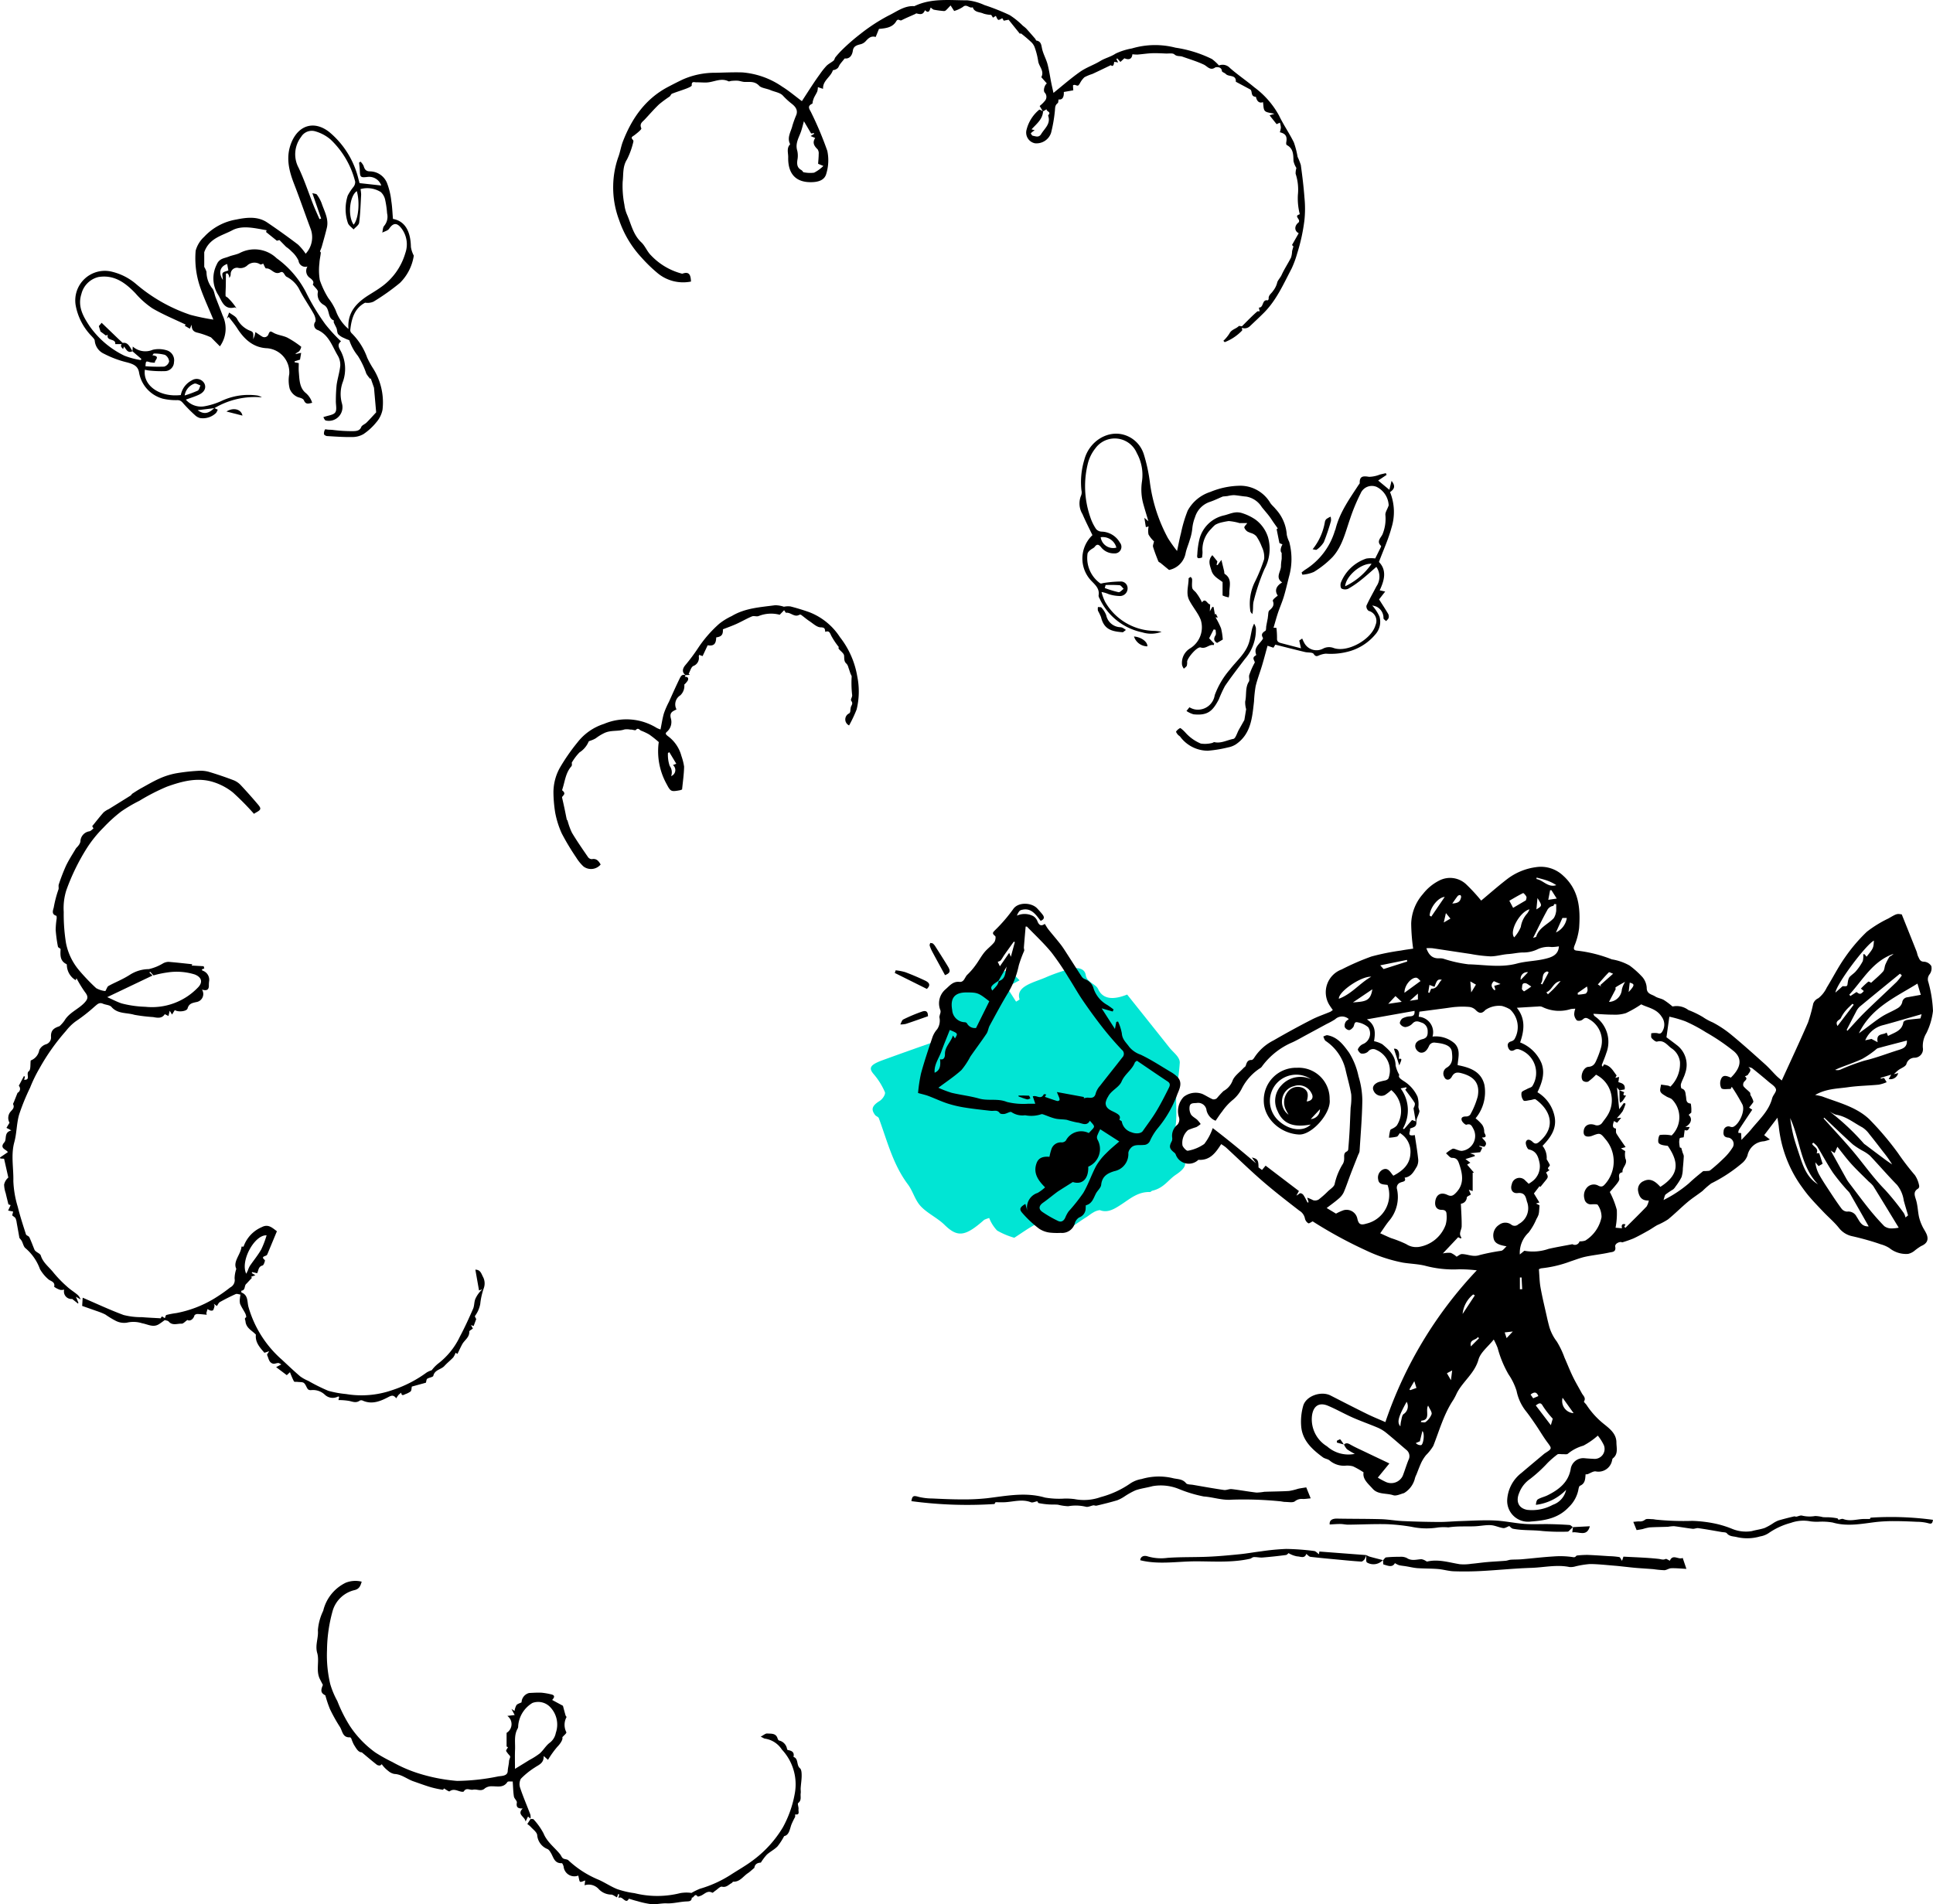 <svg data-name="illustration o mnie" xmlns="http://www.w3.org/2000/svg" width="307.924" height="303.401"><path data-name="Path 1244" d="M160.727 154.481l1.689 1.717-2.046 1.082 1.49 2.312a6.213 6.213 0 00.562-.346c-.705-2.19 2.403-2.7 4.424-3.632a28.354 28.354 0 013.199-1.118c1.686-.538 2.785-.162 2.922.912a1.484 1.484 0 00.465.833c.471.467 1.247.795 1.496 1.34.68 1.487 2.142 1.875 4.627.882 2.284 2.866 4.518 5.657 6.736 8.456.613.775 1.652 1.468 1.647 2.388a34.213 34.213 0 01-.476 3.835c-.273 2.204.13 4.244-.223 6.466-.29 1.814-.662 3.773 1.061 5.052.935.693.477 1.54-.977 2.504-1.265.84-1.882 2.112-3.77 2.559-.115.027-.267.203-.338.204-1.926-.063-3.172 1.055-4.55 1.955-1.104.72-2.195 1.43-3.466.928a2.6 2.6 0 00-1.065.388c-.414.227-.746.535-1.149.779-1.261.762-2.567 1.9-3.796 2.141-.994.195-1.854-.746-2.873-1.082a2.456 2.456 0 00-1.509.128c-1.061.574-2.013 1.265-3.23 2.05a11.952 11.952 0 01-2.738-1.15 6.047 6.047 0 01-1.26-1.998 4.95 4.95 0 00-.799.291c-3.058 2.71-4.26 2.817-6.334.783-1.1-1.078-2.758-1.846-3.782-2.958-.938-1.02-1.222-2.383-2.04-3.475-2.39-3.189-3.296-6.947-4.63-10.549-.077-.214-.458-.31-.599-.509-.47-.665-.775-1.306.712-2.219.512-.314.992-1.094.856-1.42a11.03 11.03 0 00-1.788-2.867c-.837-.985-.6-1.485 1.469-2.238q4.163-1.515 8.347-2.968c1.538-.535 2.156-1.157 2.03-2.178a32.462 32.462 0 01-.12-4.633c.016-.7.458-1.296 1.775-1.74 2.667-.894 5.306-1.905 8.05-2.905z" fill="#01e5d4"/><path data-name="Path 1202" d="M306.198 195.318a7.256 7.256 0 01-.509-1.441c-.177-.848-.2-1.732-.43-2.563-.2-.734-.595-1.409.313-1.946a.5.5 0 00.147-.446 4.388 4.388 0 00-.677-1.68 40.168 40.168 0 01-2.707-3.535 47.413 47.413 0 00-4.582-5.4c-2.061-1.944-4.864-2.621-7.464-3.6a9.109 9.109 0 00-1.138-.243c1.779-1.024 3.549-.994 5.238-1.237 1.619-.233 3.27-.248 4.9-.406a6.193 6.193 0 001.255-.394l-.418-.676-.512.118-.038-.134 1.689-.507-.392.7a1.288 1.288 0 001.511-.951l-.695.184c.235-.218.455-.456.708-.649.438-.334 1.156-.556 1.291-.975a1.352 1.352 0 011.342-1.008 1.352 1.352 0 001.278-1.585 3.975 3.975 0 01.566-2.34 10.719 10.719 0 001.047-3.535 20.02 20.02 0 00-.735-4.591 1.268 1.268 0 01.195-1.24 1.591 1.591 0 00.272-1.319 1.491 1.491 0 00-1.15-.69c-.648 0-.74-.431-.934-.807-.133-.259-.163-.569-.271-.843-.776-1.958-1.561-3.912-2.349-5.883-.77-.132-.776-.142-2.13.646a18.708 18.708 0 00-3.434 2.116 26.394 26.394 0 00-3.5 4.116c-1.071 1.513-1.907 3.19-2.882 4.773a4.829 4.829 0 01-1.339 1.7 1.5 1.5 0 00-.82.867 25.368 25.368 0 01-.832 3.008c-1.327 3.066-2.75 6.091-4.181 9.234-.328-.284-.6-.493-.84-.734-.611-.61-1.175-1.271-1.815-1.847-1.772-1.591-3.543-3.187-5.376-4.7a17.153 17.153 0 00-2.965-1.973 8.718 8.718 0 01-1.569-.855 14.173 14.173 0 00-2.3-1.113 3.121 3.121 0 00-2.5-.574c-.042.015-.125-.076-.186-.122a11.89 11.89 0 00-1.252-.921c-.423-.237-.957-.291-1.357-.553-.526-.344-1.346-.361-1.351-1.361a2.9 2.9 0 00-.665-1.7 14.037 14.037 0 00-2.072-1.867 8.524 8.524 0 00-2.826-.981 21.705 21.705 0 00-5.459-1.379c-.518-.038-.709-.183-.493-.778a10.8 10.8 0 00.746-2.832c.221-3.092 0-6.06-2.56-8.361a5.151 5.151 0 00-4.275-1.345 9.633 9.633 0 00-4.62 1.9c-1.469 1.131-2.86 2.361-4.147 3.432a28.627 28.627 0 00-2.336-2.542 3.739 3.739 0 00-4.278-.683 7.656 7.656 0 00-2.66 2.174 7.447 7.447 0 00-1.873 4.708 30.749 30.749 0 00.311 4c-.557.084-1.251.17-1.937.3a37.8 37.8 0 00-4.7.948 39.214 39.214 0 00-4.754 2.068 3.877 3.877 0 00-2.02 5.554 10.611 10.611 0 00.614.9 2.4 2.4 0 01-.406.292c-.993.42-2.025.759-2.979 1.252a134.536 134.536 0 00-6.062 3.309 7.818 7.818 0 00-3.056 2.732c-.095.164-.293.388-.439.384-.676-.018-.779.458-.938.934-.046.139-.236.226-.346.348-.614.677-1.487 1.267-1.764 2.063a3.144 3.144 0 01-1.42 1.6 13.351 13.351 0 00-1.05 1.139.782.782 0 01-.66.182c-.572-.239-1.094-.592-1.658-.854a3.081 3.081 0 00-2.976.467 3.266 3.266 0 00-.732 3.318 1.265 1.265 0 01-.258 1.11 2.239 2.239 0 00-.843 2.066 1.238 1.238 0 01-.045.524c-.49.9-.429 1.225.4 1.881a.624.624 0 01.2.264 2.206 2.206 0 003.616.866c1.894.132 2.776-1.18 3.634-2.5a7.335 7.335 0 01.76.527c1.934 1.781 3.814 3.623 5.8 5.342 1.9 1.648 3.9 3.193 5.891 4.733a1.868 1.868 0 01.894 1.268 1.189 1.189 0 00.531.737c.123.074.447-.187.7-.3a70.1 70.1 0 008.525 4.643 24.419 24.419 0 005.859 1.932c1.18.188 2.4.214 3.547.5a17.425 17.425 0 005.4.56 23.517 23.517 0 012.811.165 65.92 65.92 0 00-14.564 24.182c-.95-.42-1.969-.829-2.952-1.312-1.937-.953-3.857-1.941-5.778-2.925-1.5-.766-3.909.056-4.362 1.649a9.235 9.235 0 00-.312 3.331c.21 2.23 1.772 3.627 3.454 4.87.314.232.786.259 1.076.508a3.5 3.5 0 002.449.828 3.474 3.474 0 011.27.1 12.9 12.9 0 011.682.957c-.193 1.091.745 1.818 1.453 2.616.85.958 2.181.664 3.268 1.027.484.161 1.151-.183 1.724-.338a3.792 3.792 0 001.7-2.21 2.859 2.859 0 01.265-.721c.269-.672.515-1.356.824-2.011a6.491 6.491 0 01.717-1.11 7.384 7.384 0 001.157-1.471c.978-2.483 1.684-5.078 3.193-7.332a10.366 10.366 0 00.553-1.063c.968-1.89 2.832-3.148 3.452-5.356.323-1.149 1.524-2.052 2.429-3.193a11.2 11.2 0 01.627 1.357 17.243 17.243 0 001.723 4.18 9.847 9.847 0 011.287 2.644 7.619 7.619 0 001.418 3.137c.6.751 1.145 1.551 1.688 2.347.6.886 1.141 1.822 1.778 2.683.773 1.045.8 1.021-.366 1.773a2.589 2.589 0 00-.255.2c-1.158.973-2.322 1.941-3.473 2.923a5.819 5.819 0 00-2.284 4.324 3.323 3.323 0 003.8 3.428c2.171-.157 4.323-.491 5.993-2.277a5.267 5.267 0 001.532-2.706c.047-.254.11-.644.275-.715.862-.367.821-1.122.89-1.824a1.182 1.182 0 00.317-.02c.428-.152.862-.478 1.274-.449a2.205 2.205 0 002.617-1.7c.043-.124.043-.3.129-.367.9-.689.577-1.693.573-2.546-.008-1.551-1.337-2.365-2.329-3.208a13.069 13.069 0 01-2.438-2.771c-.128-.193-.447-.464-.406-.531.366-.59-.122-.923-.343-1.333-.478-.885-1-1.749-1.433-2.653-.479-.989-.876-2.017-1.323-3.021a13.775 13.775 0 00-1.226-2.561 7.222 7.222 0 01-1.19-2.328 32.527 32.527 0 01-.406-1.664c-.341-1.531-.716-3.057-.993-4.6-.167-.927-.175-1.883-.262-2.914a1.113 1.113 0 01.436-.163 18.623 18.623 0 004.655-1.116c.782-.249 1.551-.561 2.349-.729 1.262-.265 2.554-.388 3.811-.669.387-.087 1.08-.041.908-.924-.1-.526.812-.892 1.1-.682a19.216 19.216 0 001.829-.641c.8-.375 1.58-.815 2.356-1.249.483-.27.932-.6 1.414-.868a11.535 11.535 0 001.7-.9c1.088-.883 2.078-1.887 3.152-2.789.75-.629 1.587-1.153 2.362-1.756a13.246 13.246 0 011.387-1.2 23.949 23.949 0 005.007-3.309 2.831 2.831 0 00.758-1.128 2.843 2.843 0 012.641-2.272 5.373 5.373 0 00.931-.288l-.908-.689 2.109-2.775c.085.536.158.937.21 1.34a20.061 20.061 0 003.378 9.259c.487.687.979 1.375 1.527 2.012.724.843 1.5 1.646 2.265 2.449.8.832 1.69 1.587 2.407 2.483a3.621 3.621 0 002.165 1.342 43.62 43.62 0 012.488.64q1.014.285 2.008.637a5.021 5.021 0 011.385.6 4.225 4.225 0 002.977.933 2.443 2.443 0 00.986-.467 8.758 8.758 0 011.092-.779c.863-.368 1.216-.9.922-1.777-.184-.5-.532-.948-.753-1.444zm-.275-33.052c-.769.084-1.467.136-2.155.25-.212.035-.544.215-.568.369-.215 1.38-1.416 1.616-2.442 2.179l-.223-.547c-.552.431-1.722.027-1.427 1.541l-.982-.525-1 .223a4.171 4.171 0 012.882-2.428c1.518-.4 3.023-.855 4.533-1.285l1.566-.447zm-.475-5.549c.2.685.365 1.222.535 1.789-.742.135-1.427.258-2.112.386a.923.923 0 00-.853.831 1.565 1.565 0 01-.7.9c-.814.493-1.721.836-2.524 1.345-.937.593-1.8 1.3-2.7 1.955l-.974.715c1.977-4.091 5.791-5.729 9.328-7.921zm-2.785-1.579l.3.271a9.6 9.6 0 01-.821 1.032c-1.688 1.627-3.414 3.214-5.088 4.854-.961.943-1.848 1.963-2.768 2.948l-.111-.158c.495-.957.98-1.919 1.488-2.869a2.624 2.624 0 01.563-.8c2.133-1.77 4.288-3.521 6.437-5.277zm-9.951 8.335c-.45-.862.366-.9.539-1.276a5.554 5.554 0 01.794-1.207c.315-.382.7-.708 1.048-1.059l.2.157zm8.94-11.5c-.1.083-.2.173-.3.249-.132.1-.325.149-.4.275a8.918 8.918 0 00-.613 1.189c-.149.359-.13.837-.365 1.1-.576.649-1.256 1.2-1.9 1.8-.1-.042-.386-.237-.467-.174a15.731 15.731 0 00-1.172 1.1l.469.39c-.484.551-.642.57-1.161.153l-.973.64-.181-.21c2.17-2.363 3.723-5.356 7.064-6.512zm-3.141-2.105c-.072 1.2-.072 1.2-1.169 2.566l-.309-.388-.227-.007a2.954 2.954 0 01-.073 1.108 8.329 8.329 0 01-1.088 1.593c-.3.362-.739.609-1.045.967a1.975 1.975 0 00-.24.762c-.055.209-.03.512-.161.609-.152.112-.437.045-.677.057l-1.144 1.015c.209-1.431 4.826-7.595 6.134-8.282zm-5.444 20.271c1.193-.469 2.414-.878 3.573-1.419a14.27 14.27 0 001.931-1.291c.2-.138.374-.362.593-.423 1.513-.419 3.036-.8 4.6-1.214.063 1.062-.656 1.291-1.316 1.5-1.8.558-3.552 1.253-5.4 1.689a32.067 32.067 0 00-3.824 1.422 1.327 1.327 0 01-.89.059c.247-.111.487-.226.734-.324zm-68.991 53.211a1.469 1.469 0 01-.484 1.956c-.276.207-.306.762-.416 1.168a5.687 5.687 0 00-.095.791c-.577-.642-.35-1.489.996-3.916zm.292 9.266c-.331.832-.592 1.692-.912 2.528a2.04 2.04 0 01-2.674.987 12.332 12.332 0 01-1.3-.7l1.844-2.257c-1.252-.6-2.511-1.191-3.767-1.794-.829-.4-1.675-.77-2.472-1.226-.381-.218-.668-.291-.989.007a2.7 2.7 0 00.47.741 10.14 10.14 0 001.248.746 5.121 5.121 0 01-4.42-1.2 5.031 5.031 0 01-2.407-4.8c.174-1.575 1.085-2.285 2.554-1.668 1.335.56 2.6 1.288 3.922 1.874 1.3.576 2.653 1.045 3.964 1.6a5.785 5.785 0 011.364.811c1.093.886 2.146 1.822 3.22 2.732a1.272 1.272 0 01.356 1.618zm.289-11.122l-.141-.116.781-1.312.341 1.073zm1.729 8.761a1.023 1.023 0 01-.851-.332l.648-.275.4-1.643c.421.401.151 2.147-.196 2.249zm1.665-4.932a2.849 2.849 0 01-.948 1.243c-.142.131-.505.021-.768.021l.091-.226c1.542-.154.582-1.6 1.074-2.409.229.523.633 1 .552 1.371zm3.081-5.415l-.641-1.109.836-.447zm28.478-63.344c.832.223.81.416-.167 1.5.061-.569.115-1.03.168-1.502zm-2.237.743c.454-.309.946-.563 1.511-.884a4.06 4.06 0 00-.527 1.242 2.124 2.124 0 01-2.048 1.97l1.071-2.036c-.013-.02-.076-.247-.006-.291zm-1.093-2.383c.073-.073.42.13.687.22l-2.023 1.794.112.232-.524-.315c.612-.693 1.155-1.335 1.749-1.93zm-3.481 2.255a1.831 1.831 0 01.095.62c-.032.2-.178.48-.332.525a7.093 7.093 0 01-1.212.156l-.031-.27zm-3.207-10.921a3.053 3.053 0 01-1.734 2.312l1.033-2.312zm-.989 10.058c-.405.458-.708.825-1.037 1.166-.314.327-.655.628-.984.941l-.252-.326c.931-.319 1.074-1.635 2.274-1.78zm-2.928.531l-.24-.126c.521-.56 0-1.655 1.037-1.949l.232.146zm-.9-17.027c.548.154 1.106.283 1.643.47a6.587 6.587 0 011.495.74c-1.318.44-2.057-.779-3.152-.97zm3.211 3.349l-1.349.2.292-1.524.211-.008zm-3.072-.086c.77 1.223.769 1.242-.165 1.81.055-.622.11-1.171.168-1.809zm1.565 1.923a1.289 1.289 0 01.944-.669c.062-.005.109-.187.163-.287l.318.009v.907a1.531 1.531 0 01-.049.429 2.42 2.42 0 01-.355.907c-.925.982-2.348 1.487-2.787 2.94-.019.063-.186.081-.493.2.799-1.591 1.484-3.041 2.262-4.435zm-3.856-2.711c.072-.035.424.34.526.576.074.173-.049.431-.073.578l-2.04 1.2-.6-1.135c.659-.376 1.407-.831 2.19-1.218zm1.027 2.586a3.217 3.217 0 01-.347.637 4.133 4.133 0 00-1.042 2.175 5.709 5.709 0 01-1.051 1.659c-.828-.982.917-4.097 2.442-4.47zm-11.431-2.133a.553.553 0 01.406-.135c.05 0 .151.223.13.324-.144.726-.461.959-1.409 1.024.315-.44.577-.84.875-1.212zm-1.169 3.612l-1.062.623.343-1.5zm-.909-3.457l-2.14 3.141-.262-.162c.065-1.295 1.359-2.911 2.404-2.978zm-1.967 8.178c2.032.3 4.062.617 6.094.915a22.881 22.881 0 003.152.382c.941.006 1.88-.3 2.826-.364.779-.053 1.57-.238 2.3-.254a5.218 5.218 0 002.261-.454 4.1 4.1 0 012.358-.412 7.655 7.655 0 001.164-.111c-.076 1.433-1.252 1.775-2.359 2.027-1.42.324-2.916.337-4.318.712-2.587.692-5.171.188-7.746.123a20.665 20.665 0 01-4-.9 2.356 2.356 0 00-.644-.056c-1.074.053-1.665-.533-2.043-1.609a6.953 6.953 0 01.957.002zm14.824 5.574c.262.028.5.273.934.526a12.472 12.472 0 01-1.143.771c-.039.021-.385-.312-.356-.42.091-.34-.085-.945.571-.875zm-.746-.532a1.034 1.034 0 011.163-1.219zm-4.037 1.581c-.087.024-.158.063-.177.047-.473-.436-.624-.9-.063-1.421l1.053.455-1 .289c.076.249.13.44.189.632zm-3.1-.824l-.755 1.242-.139-1.751zm-5.432-.775c-.573.492-.649 1.424-1.64 1.425-.111 0-.222.43-.333.661l-.2-.066.2-1.194.808.3c.392-1.109.508-1.231 1.165-1.125zm-4.1-.327c.272.007.534.387.712.528l-2.567 1.875c-.032-1.145 1.04-2.419 1.854-2.401zm.285 2.535v.944l-1.292.2zm-1.739-5.373l.036.261-3.76 1.2-.538-.594zm-.839 6.685l-2.149.32 1.154-1.241zm-4.676-2c-.3 1.939-1.182 1.944-3.094 2.093zm-.172-2.006c-1.81 1-3.107 2.76-5.167 3.513-.043-1.164 3.582-3.621 5.166-3.51zm-2.241 38.455a1.753 1.753 0 00-2.169-1.248 8.081 8.081 0 00-1.208.543l-1.485-.894c.711-.549 1.326-.982 1.89-1.475a3.053 3.053 0 00.812-1c.413-.945.729-1.932 1.1-2.9.4-1.045.816-2.084 1.226-3.125a1.92 1.92 0 00.208-.525c.169-2.719.407-5.437.442-8.158a13.579 13.579 0 00-.607-3.8 11.535 11.535 0 00-1.513-3.786c-.89-1.222-1.8-2.46-3.434-2.76-.2-.038-.445.131-.669.2.12.236.179.555.369.7a7.585 7.585 0 013.164 4.524c.3 1.346.7 2.673.927 4.03a9.874 9.874 0 01-.1 2.063c-.061 1.249-.1 2.5-.17 3.747-.054.98-.128 1.958-.212 2.936a.442.442 0 01-.211.312c-.574.256-.41.752-.439 1.2a1.759 1.759 0 01-.175.736 10.237 10.237 0 00-1.338 3.251c-.077.432-.667.785-1.048 1.148a15.127 15.127 0 01-1.517 1.339 1.149 1.149 0 01-.864.1 7.464 7.464 0 00-.939-.411l.213.715-.154.087c-.208-.393-.393-.8-.637-1.172a.726.726 0 00-.506-.338c-.177.015-.336.251-.641.374l.4-.721-5.307-4.041-.573.685-.558-.406c0-1.132-.134-1.362-1.053-1.581l.662.936a152.78 152.78 0 00-6.9-5.622 8.647 8.647 0 01-1.349 2.531 6.48 6.48 0 01-2.611 1.08c-.208.055-.7-.464-.854-.811a2.717 2.717 0 01.892-2.489 12.516 12.516 0 011.3-.461 4.055 4.055 0 00.7-.495 5.519 5.519 0 00-.528-.655c-.331-.306-.791-.515-1.02-.877a2.035 2.035 0 01-.221-1.2c.063-.7.722-.565 1.157-.623a1.339 1.339 0 011.551 1.212 2.39 2.39 0 001.439 1.621c.367-.522.667-1.007 1.024-1.445a9.141 9.141 0 011.62-1.8 5.583 5.583 0 001.57-1.965 8.39 8.39 0 012.95-3.211.987.987 0 00.272-.3 11.693 11.693 0 014.842-3.791c.732-.341 1.432-.753 2.144-1.137q1.631-.88 3.26-1.765a12.732 12.732 0 001.349-.744 1.605 1.605 0 012.184-.04c-.181.16-.418.281-.509.472a1.14 1.14 0 00-.13.806.923.923 0 00.672.479c.221.007.5-.251.667-.462.224-.285.108-.949.716-.779a3.5 3.5 0 011.689.793 1.824 1.824 0 01-.877 2.688 1.6 1.6 0 00-.775.809c-.06.142.318.654.539.683a1.341 1.341 0 001.072-.3 1.011 1.011 0 011.293-.291 3.565 3.565 0 011.952 4.577.889.889 0 01-.507.3 10.374 10.374 0 00-1.1.275c-.764.333-1.012.851-.737 1.388a1.332 1.332 0 001.791.664 7.234 7.234 0 001.011-.789 4.3 4.3 0 01.87 5.661 2.071 2.071 0 01-.507.384c-.178.121-.474.192-.527.349a7.012 7.012 0 00-.2 1.193 6.969 6.969 0 001.246-.167c.191-.059.31-.351.494-.577a3.464 3.464 0 011.674 3.286c-.087 1.76-1.258 2.751-2.714 3.513-.478-.513-.786-1.33-1.629-1a1.412 1.412 0 00-.794 1.573c.1.9.9.792 1.5.9a4.723 4.723 0 01-3.345 6.155c-.989.307-1.289.093-1.489-.878zm9.131-18.4c.135.221.006.6-.163.911l.35 2.087-.582-.218-1.281 1.461-.171-.107a5.821 5.821 0 00-.368-6.392l.9-.182.048.183-.213.2c.524.724 1.052 1.364 1.479 2.064zm.57 23.01a2.848 2.848 0 01-1.889-.455 18.6 18.6 0 00-2.4-.951c-.55-.222-1.084-.481-1.747-.777.523-.736.949-1.432 1.469-2.05a5.863 5.863 0 001.219-4.931.869.869 0 01.572-1.117c.29-.142.953-.119.62-.763 1.088-.131 1.495-1.025 1.96-1.776a2.213 2.213 0 00.193-1.311c-.13-1.228-.341-2.447-.524-3.7-1.486.279-.543-.665-.784-1.018.51-.243 1.1-.213 1.038-1.089-.041-.569.446-1.177.492-1.75a2.667 2.667 0 01-.171-.621 4.337 4.337 0 00-.141-1.64 5.748 5.748 0 00-2.277-2.537c-.488-.331-.838-.6-.623-.928a5.187 5.187 0 01-.592-1.5c-.012-1.584-1.052-2.5-2.108-3.384a4.444 4.444 0 00-1.325-.491c.2-1.257.318-2.546-1.143-3.481l7.594-1.35c.041.593-.135.828-.664.868a2.915 2.915 0 00-1.25.325c-.237.142-.495.641-.41.833a1.084 1.084 0 00.84.556 1.822 1.822 0 001.138-.546c.458-.515.906-.388 1.4-.188a1.389 1.389 0 011.033 1.244c.029.65.02 1.207-.833 1.418-.589.146-1.258.5-1.125 1.287a1.232 1.232 0 00.737.835c.735.165 1.15-.418 1.42-.995a.9.9 0 011.038-.567 8.736 8.736 0 01.971.137c.776.177 1.569.474 1.657 1.358.091.911.2 1.909-.866 2.507a1.083 1.083 0 00-.347 1.465c.227.561.856.583 1.2-.052.445-.826 1.024-.7 1.711-.506 1.94.559 2.779 1.673 2.418 3.642a12.481 12.481 0 01-1.2 2.918.835.835 0 01-.657.285c-.463-.006-.844.127-.7.612.087.3.594.755.759.7.656-.226.844.182 1.063.59a2.394 2.394 0 01-1.818 3.582 1.761 1.761 0 01-.611-.135c-.286-.073-.621-.281-.845-.2a4.963 4.963 0 00-1.049.727c.319.254.641.724.954.718.775-.014.969.445 1.157 1 .544 1.615.835 3.192-.544 4.587-.394.4-.706.623-1.331.321-1.076-.521-1.84-.029-1.958 1.126-.076.746.289 1.258 1.04 1.252.556 0 .766.24.768.7a4.531 4.531 0 01-.144 1.688 5.447 5.447 0 01-4.383 3.535zm8.776 7.555l.262.156-1.948 2.957a4.542 4.542 0 011.684-3.106zm-.365 8.281c-.265-1.16.79-.939 1.111-1.49l.184.192zm5.688-1.318l-.306-.908 1.292-.143zm.734-18.091a1.608 1.608 0 00-1.925.039 2 2 0 00-.915 1.977c.111.845.6 1.2 2.1 1.45-.333.3-.551.646-.834.711a32.136 32.136 0 00-3.458.681c-1.031.36-1.886-.145-2.822-.159-.274 0-.552.266-.85.42a3.312 3.312 0 00-.927-.608 4.037 4.037 0 00-1.264.094l2.444-2.59.435.222c.039-.1.09-.169.074-.189-.487-.608.036-1.177.047-1.762.021-1.173-.073-2.348-.123-3.608a1.051 1.051 0 00.943-1c.012-.156.385-.285.646-.464l-.324-.759.613.208v-2.923l.2-.015-1.083-1.272.51-.312-.778-.577 1.5-.467-.057-.2-.707-.257 1.605-.168.349-.709-.489-.211.025-.1.776.16c.659-.632-.035-.986-.375-1.484 1.075.027.345-.6.362-.9a1.953 1.953 0 00-.324-1.127 7.094 7.094 0 00-1.053-1.029 6.568 6.568 0 001.414-5.307c-.51-2.173-2.319-2.789-4.273-3.168.077-1.2.532-2.451-.5-3.477a4.569 4.569 0 00-3.5-1.073 2.467 2.467 0 00-2.2-3.157l.11-.812c1.435-.189 2.8-.37 4.175-.55.577-.075 1.153-.179 1.732-.212a12.542 12.542 0 012.025.009 1.728 1.728 0 011.008.463c.563.6 1.015.646 1.565.024a3.873 3.873 0 012.652-.64 5.164 5.164 0 011.273.537 3.828 3.828 0 01.7 4.779 1.013 1.013 0 01-.52.325c-.571.177-.631.58-.445 1.034.207.5.567.594 1.056.291a.85.85 0 01.66-.049 3.945 3.945 0 012.12 5.835c-.13.23-.539.3-.809.453-.329.191-.863.349-.921.609a1.6 1.6 0 00.316 1.241c.148.171.721-.02 1.1-.061.285-.031.669-.225.835-.105 2.235 1.606 3.412 4.274.621 6.71-.365.319-.673.492-1.11.053-.308-.309-.867-.577-1.063.006-.11.328.221 1.148.462 1.2 1.282.252 1.532 1.284 1.721 2.226a2.982 2.982 0 01-1.206 2.887 5.7 5.7 0 01-.538.357c-.2-.192-.352-.347-.515-.488a1.237 1.237 0 00-2.175.572c-.282.792.094 1.49.918 1.4 1.132-.129 1.3.542 1.491 1.344a2.854 2.854 0 01-1.331 3.6.864.864 0 01-1.17.078zm1.383 10.31v-1.879h.267q.048.934.1 1.867zm1.7 16.777c.611-.489.986-.407 1.239.24l-.827.353zm5.1.506l1.755 2.456a1.934 1.934 0 01-1.753-2.451zm-.849 9.043c.2-.14.563-.036.851-.05s.682.078.842-.074a6.675 6.675 0 012.465-1.284 11.7 11.7 0 002.3-1.6 7.592 7.592 0 01.944 1.478 1.585 1.585 0 01-1.655 2.218 26.475 26.475 0 01-1.461-.1 2.021 2.021 0 00-2.152 1.768c-.391 2.113-1.9 3.253-3.669 4.138-.5.249-1.068.362-1.542.643-.22.131-.29.516-.326.884a8.011 8.011 0 004.813-2.391 3.24 3.24 0 01-2.125 2.389 6.87 6.87 0 01-4.077.8c-1.581-.3-1.748-1.581-1.284-2.667a4.726 4.726 0 011.761-2.264 22.424 22.424 0 002.789-2.561 15.362 15.362 0 011.528-1.322zm-2.28-7.705a14.765 14.765 0 001.56 2l-.3 1.037-2.4-3.148c.539-.398.797-.527 1.142.116zm9.935-35.427c-.308.375-.559.568-1.085.314a1.46 1.46 0 00-1.754.2 1.9 1.9 0 00-.481 1.9 1.014 1.014 0 001.131.854c.344-.007.914-.056.995.106a3.374 3.374 0 01.591 1.942 5.69 5.69 0 01-2.582 3.729 2.567 2.567 0 01-.922.121.765.765 0 01-1.131.458c-1.385.269-2.6.471-3.8.746a7.617 7.617 0 01-3.863.3l-.719.59a4.441 4.441 0 011.393-3.483 9.481 9.481 0 001.259-2.173 3.92 3.92 0 00.329-.678 3.278 3.278 0 00.1-.683c.024-.252.035-.506.055-.814l-.56-.289.542-.162-.871-1.437.889-1.156.145.109c.29-.356.578-.713.87-1.069.387-.471.39-.61.026-1.215l.564-.4c-.635-.311.141-.569.032-.836a7.928 7.928 0 00-.495-.875 3 3 0 00-.659-2.141c1.2-1.247 2.234-2.605 1.956-4.475a5.819 5.819 0 00-2.765-4.067c.7-1.476 1.255-3 .646-4.628a6.126 6.126 0 00-3.406-3.311c.675-1.928.872-3.8-.525-5.523 1.162-.069 2.286-.141 3.41-.2a1.2 1.2 0 01.624.057 6.094 6.094 0 004.564.348 6.177 6.177 0 01.719-.056 2.8 2.8 0 00-.179.91 1.567 1.567 0 00.439.963.976.976 0 00.922-.154c.369-.354.628-.281.993-.058a3.975 3.975 0 011.889 4.642 14.682 14.682 0 01-.677 1.84c-.242.579-.494 1.066-1.307 1.12s-1.372 1.518-.9 2.188a.9.9 0 00.861.169 8.732 8.732 0 001.254-1.107 4.549 4.549 0 011.8 6.529c-.228.371-.508.711-.765 1.065a.989.989 0 01-1.258.4c-.946-.3-1.636.128-1.735.938-.082.675.208.984.887.918a2.1 2.1 0 00.549-.148c1.129-.438 1.22-.416 1.994.533a5.44 5.44 0 01.014 7.154zm6.013-.39a1.444 1.444 0 00-.781 1.59c.157.819.527 1.528 1.7 1.463a2.949 2.949 0 01-.355.953c-1.1 1.152-2.243 2.267-3.372 3.394l-.185-.153.189-.392c-.663-.193-.635.276-.549.624l-1.028-.09a12.02 12.02 0 00.2-2.835 13.626 13.626 0 00-1.116-2.853c.285-.331.719-.8 1.109-1.3.188-.242.436-.571.4-.824-.072-.517-.123-.917.52-1.029-.114-.776.893-1.3.452-2.187a3.073 3.073 0 01-.023-1.17l-.687-.44.745-.206c-.524-.763-1.019-1.44-1.457-2.151-.115-.187-.056-.48-.083-.805-.653-.091-.5-.609-.319-1.194l.507.274.655-.8-.709.06a9.086 9.086 0 00.933-1.1 7.135 7.135 0 00.47-1.206l-.269-.115-.748 1-.354-3.455.391.447.827-.145c.164-.877-.488-1-.994-1.161l.114-.826-.6.147.207-.389c-.561-.7-.932-1.576-2.019-1.755l-.2.375c-.08-.141-.163-.223-.146-.269.232-.636.513-1.257.713-1.9a4.933 4.933 0 00-1.776-5.843.7.7 0 01-.274-.432c1.04.051 2.08.141 3.12.139a5.859 5.859 0 002.059-.244 18.091 18.091 0 002.44-1.4c.988.522 2.447.673 3.266 1.991a2.067 2.067 0 01.151 2.231c-.192.372-.372.529-.826.375a2.938 2.938 0 00-1 .022c.016.259-.066.6.068.757.221.261.641.623.873.56 1.079-.292 1.587.539 2.242 1.034a3.046 3.046 0 011.4 2.22 5.119 5.119 0 01-1.53 3.925 1.6 1.6 0 00-.336-.158c-.382-.066-.768-.114-1.152-.169-.042.383-.225.831-.087 1.132.147.323.582.531.918.748.313.2.76.272.978.54a4.044 4.044 0 01-.12 5.683 5.651 5.651 0 00-1.864-.072c-.2.063-.386 1.045-.187 1.287.277.337.921.372 1.441.445 1.9 2.76 1.715 4.672-1.188 6.533-.739-.809-1.565-1.513-2.752-.876zm13.62-6.966a1.041 1.041 0 01.677 1.523 8.723 8.723 0 01-1.475 1.8 27.869 27.869 0 01-2.123 1.882c-.151.124-.437.09-.661.12-.176.023-.408-.034-.522.059-.756.613-1.512 1.229-2.216 1.9a19.6 19.6 0 01-4.041 2.66c.148-.406.171-.741.35-.9a13.471 13.471 0 011.188-.8 1.71 1.71 0 00.372-.445 9.524 9.524 0 00.961-1.507 4.847 4.847 0 00.209-1.406c.064-.649.12-1.3.149-1.95a1.617 1.617 0 00-.162-.48c-.07-.223-.13-.448-.238-.824l-.222-.052a5.147 5.147 0 01-.095-.637 2.268 2.268 0 01.065-.832c.042-.109.37-.105.638-.169.042-.307.1-.714.158-1.172.4.229.629-.022.791-.461h-.7c.954-.494 1.195-1.36.535-1.933l.431-.372c0-.3.015-.51 0-.712-.023-.253-.057-.716-.117-.722-.789-.07-.646-.688-.74-1.166s-.029-1.028-.689-1.229c-.1-.032-.167-.516-.1-.742.187-.595.523-1.145.684-1.745a3.94 3.94 0 00-1.4-4.47c-.579-.451-1.171-.884-1.6-1.206.162-1.156.3-2.125.46-3.281a18.756 18.756 0 012.561.742 24.976 24.976 0 013.278 1.75 33.249 33.249 0 014.472 3.041c1.359 1.2 1.08 2.617-.513 4.177-.535-.224-1.207-.557-1.539.178a1.722 1.722 0 00.021 1.5c.233.269.966.105 1.479.132l.188-.352a28.661 28.661 0 011.7 2.84c.459.995-.5 3.117-1.475 3.551a.785.785 0 01-.463-.022.762.762 0 00-1.06.694c-.101.594.064.996.787 1.041zm6.953-6.295c-.522 2.048-2.06 3.4-3.314 4.94-.438.54-.941 1.027-1.585 1.723l-.051-1.09-.455-.043a1.422 1.422 0 01.1-.481c.686-1.054 1.39-2.1 2.126-3.2l-.5-.331c.233-.3.465-.579.662-.877.094-.141-.314-.934-.41-1.055s-.021-.374-.119-.478c-.332-.355-.75-.636-1.042-1.018a.748.748 0 01.117-.7c.293-.3.582-.522.115-.85.193-.105.448-.158.514-.3.15-.32.7-.685.052-1.179a1.685 1.685 0 01.591.17q1.344 1.067 2.648 2.184c.425.364 1.036.715 1.149 1.175.11.396-.468.914-.596 1.415zm10.161 2.64c1.606.253 2.818 1.284 4.18 2.011a4.118 4.118 0 011.126 1.078c.781.955 1.521 1.942 2.279 2.916a17.679 17.679 0 011.362 1.926c-.355-.246-.717-.483-1.064-.74-1.071-.795-2.137-1.6-3.2-2.4a1.271 1.271 0 01-.256-.2 37.255 37.255 0 00-5.66-5.263 4.269 4.269 0 001.235.676zm-5.8 6.5c-.335-1.033-.7-2.06-.973-3.108a26.447 26.447 0 01-.526-2.848c1.61 3.458 1.6 7.582 4.422 10.55-1.732-1.06-2.344-2.817-2.92-4.593zm9.092 9.77a1.46 1.46 0 00-1.519-.826 1.177 1.177 0 01-.875-.455c-.687-.914-1.315-1.873-1.943-2.829-.569-.865-1.145-1.73-1.646-2.634a5.3 5.3 0 01-.6-1.934l.517.6.643-.37-.538-1.68h-.424c.388-.8-.5-1-.712-1.5l.187-.181a3.18 3.18 0 01.623.587c.851 1.4 1.615 2.856 2.523 4.216a34.729 34.729 0 002.255 2.766 3.487 3.487 0 01.383.424c1.01 1.761 2.009 3.528 3.041 5.345-1.182.051-1.467-.881-1.912-1.527zm5.5 1.852a1.875 1.875 0 01-1.1-.361 38.603 38.603 0 01-2.484-2.816c-1.041-1.3-2.026-2.635-3.031-3.959a6.487 6.487 0 01-.505-.742c-.837-1.5-1.664-3-2.507-4.522l.62.391.435-1c.705.876 1.416 1.843 2.216 2.729.888.982 1.858 1.89 2.795 2.828a4.429 4.429 0 01.695.687c1.375 2.217 2.726 4.449 4.065 6.645a5.994 5.994 0 01-1.198.122zm2.284-1.743a2.615 2.615 0 00-.272-.7 41.772 41.772 0 00-2.98-3.7c-2.053-2.09-3.686-4.515-5.6-6.713-1.375-1.582-2.8-3.118-4.207-4.675l.115-.112c1.508 1.42 3 2.861 4.536 4.248a12.285 12.285 0 001.626 1.049 5.88 5.88 0 011.135.776c1.445 1.528 2.816 3.126 4.286 4.627a5.055 5.055 0 011.081 2.5c.212.792.455 1.575.684 2.362z"/><path data-name="Path 1204" d="M214.097 230.159l-.045-.013.022.036.024-.021zm-.008.008l-.009.009z"/><path data-name="Path 1205" d="M162.818 193.225a17.7 17.7 0 002.7 2.535 3.915 3.915 0 001.869.649 11.373 11.373 0 001.606.028 2.1 2.1 0 002.207-1.462 1.616 1.616 0 01.716-1 1.552 1.552 0 001.03-1.478c.024-.157-.007-.446.042-.458.985-.25 1.2-1.121 1.591-1.872.249-.481.785-.9.836-1.381.141-1.351.967-1.843 2.118-2.188a2.776 2.776 0 002.209-2.911 1.359 1.359 0 01.334-.7c.547-.718 1.377-.483 2.1-.562a1.082 1.082 0 001.014-.645 8.859 8.859 0 011.279-2.062 18.264 18.264 0 003.09-5.4c.374-.9.87-1.9-.068-2.8a5.748 5.748 0 00-1.035-.748c-1.576-.936-3.116-1.955-4.768-2.733a4.072 4.072 0 01-1.792-1.223c-.47-.67-1.129-1.2-1.187-2.154a7.875 7.875 0 00-.605-1.9l-.275.058-.222 1.125-2.115-3.283 1.755.506q.072-.16.146-.319a11.909 11.909 0 00-1.011-.727 4.7 4.7 0 01-2.162-2.578 2.165 2.165 0 00-1.361-1.519 1.092 1.092 0 01-.542-.413c-.8-1.217-1.58-2.453-2.372-3.679-.322-.5-.634-1-1-1.469-.622-.8-1.288-1.559-1.918-2.35-.225-.282-.4-.606-.594-.91-.542.4-.912.257-1.17-.422a1.684 1.684 0 00-.661-.81 2.965 2.965 0 00-2.615-.078c.163-.373.357-.793.653-.885 1.577-.494 2.337.686 3.135 1.714.567-.229.636-.561.323-.974-.262-.345-.558-.666-.85-.986-.887-.975-3.034-1.085-3.839.075a24.921 24.921 0 01-2.819 3.291c-.427.43-.628.569-.062 1.014.139.109.039.762-.154 1-.463.58-1.1 1.023-1.567 1.6-.512.627-.893 1.359-1.377 2.011a10.554 10.554 0 01-1.322 1.536c-.426.388-.507 1.236-1.269 1.155-1.054-.112-1.593.653-2.236 1.2a2.936 2.936 0 00-.789 3.352 1.025 1.025 0 01-.033.485 2.983 2.983 0 00-.139.582 2.456 2.456 0 01-.351 1.925 3.87 3.87 0 00-.748 1.263c-.647 1.921-1.3 3.845-1.831 5.8a24.777 24.777 0 00-.468 3.1c.662.187 1.167.292 1.645.472 1.032.388 2.032.868 3.079 1.208a18.64 18.64 0 002.795.648c1.355.216 2.722.359 4.087.513.484.054 1.017-.209 1.407.356.1.15.5.175.739.139.393-.059.946-.435 1.125-.292a3.144 3.144 0 002.177.5 5.054 5.054 0 002.461-.125.518.518 0 01.356-.031c.662.223 1.3.523 1.979.683.6.142 1.246.1 1.859.207a14.262 14.262 0 001.644.424c.687.036 1.48.7 2.019-.283.93 1.075.88.82-.169 1.961a2.749 2.749 0 00-3.663 1.211.884.884 0 01-.654.279 1.573 1.573 0 00-1.618 1.019 8.562 8.562 0 00-.334 1.275c-.88-.068-1.7.063-2.045.989-.6 1.606.244 2.775 1.347 3.881a7.064 7.064 0 01-1.183.883 2.431 2.431 0 00-1.592 3.035l-.362-1.282c-.834.496-1.031.812-.525 1.405zm17.962-23.936c.033-.089.16-.143.327-.283 1.653 1.12 3.27 2.237 4.91 3.316.507.334.315.739.149 1.07-.631 1.259-1.269 2.519-2 3.723-.643 1.067-1.407 2.06-2.117 3.086-.314.454-1.185.468-1.813.2a2.156 2.156 0 01-1.533-1.693c-.017-.106-.234-.181-.395-.3.277-.591-.1-.842-.692-1.156-.625-.331-1.5-.583-1.492-1.528a2.548 2.548 0 01.384-.979c.5-1.025 1.764-1.474 2.167-2.442.505-1.189 1.667-1.837 2.105-3.013zm-21.371-16.267c.217-.259.369-.571.564-.85.5-.715 1.013-1.423 1.52-2.133l.171.065c-.2.731-.4 1.462-.635 2.343l-.266-.631-1.481 2.144-.344-.709c.161-.074.369-.106.471-.228zm-.35 3.252l1.306-2.285c-.263.984-.129 1.988-1.265 2.329a2.492 2.492 0 01-.239.612c-.238.324-.525.61-.782.9-.366-.537-.218-.794.98-1.553zm-5.038 1.848c1.718.016 1.854.07 3.572 1.411l-2.11 4.257a1.419 1.419 0 01-1.448-.743.474.474 0 00-.342-.174 2.07 2.07 0 01-2.011-1.952c-.34-1.904.388-2.816 2.34-2.797zm-5.136 12.793c-.107-1.288.671-2.272 1.065-3.366.418-1.159.9-2.3 1.348-3.443 1.313.544 1.313.544.827 1.342l-.324-.47c-.338 1.1-1.315 1.8-1.273 3.021.008.225-.075.974-.782.761.145 1.192-.104 1.841-.86 2.157zm24.41 3.97a2.557 2.557 0 00-.637.108v-.207l-4.3-.791c.188.454.3.7.388.951.039.116.07.3.009.369a.424.424 0 01-.37.105c-.654-.2-1.3-.434-1.938-.654l.224-.384c-.136-.012-.37-.075-.394-.029-.489.94-1.121.087-1.758.33l.4 1.174c-.3 0-.689.018-1.079 0a11.015 11.015 0 01-3.444-.282c-1.476-.606-2.977-.129-4.428-.541-1.427-.406-2.922-.57-4.369-.913a17.688 17.688 0 01-2.118-.808c1.31-.988 2.575-1.816 3.676-2.823a11.948 11.948 0 001.414-2.136c.851-1.23 1.755-2.424 2.586-3.667.249-.371.279-.882.5-1.282.957-1.757 1.9-3.524 2.938-5.236a13.966 13.966 0 001.7-4.363 20 20 0 01.85-2.3c.056-.16-.055-.371-.041-.555.085-1.1.184-2.2.28-3.316.08.007.187-.017.227.024 1.309 1.355 2.7 2.648 3.889 4.1a42.754 42.754 0 012.73 4.026c.76 1.175 1.434 2.408 2.223 3.562a83.165 83.165 0 003.188 4.373 50.407 50.407 0 003.066 3.545.8.8 0 01.092 1.2c-1.172 1.512-2.375 3-3.547 4.514a3.249 3.249 0 00-.692 1.177c-.164.782-.645.807-1.264.731zm-7.133 16.74c.708-.5 1.376-1.049 2.065-1.573.187-.142.381-.276.579-.4.615-.392 1.232-.779 2.088-1.319 1.521.481 2.526-.5 2.462-2.443a3.056 3.056 0 001.477-4.314.81.81 0 01-.051-.605 9.159 9.159 0 01.481-1.047l3.033 1.95c-.642.57-1.4 1.171-2.067 1.86a9.436 9.436 0 00-1.6 2.008c-.752 1.406-1.255 2.951-2.06 4.323a28.858 28.858 0 01-2.339 2.947 4.969 4.969 0 00-.536 1c-.245.534-.646.779-1.178.508a18.183 18.183 0 01-2.5-1.445c-.628-.464-.499-.998.147-1.448z"/><path data-name="Path 1207" d="M143.613 3.229c.689-.356 1.411-.649 2.119-.968.092-.041.2-.142.27-.122.786.217 1.059.124 1.353-.517.625.606.736.019.9-.415.192.13.345.306.526.342a15.55 15.55 0 001.588.213.513.513 0 00.345-.149c.261-.249.5-.52.714-.745l.568.883a5.167 5.167 0 001.391-.643c.6-.559 1.051.3 1.572.046.264.855 1.126.728 1.724 1.019a4.731 4.731 0 001.219.2l.281.445.448-.292c.145.252.219.549.393.63.135.063.4-.145.644-.251l.228.392.769-.154 1.8 2.238c-.048.006.146-.08.223-.02a21.37 21.37 0 011.612 1.375 2.156 2.156 0 01.539.851 11.49 11.49 0 01.536 2.121c.1.872 1.03 1.577.513 2.568-.016.031.087.129.141.191.243.278.488.553.732.829-.37.26-.621 1.148-.337 1.462a.983.983 0 01-.029 1.374 5.119 5.119 0 01-.781.756l.5.831c-.209-.1-.5-.3-.572-.237a6.046 6.046 0 00-2.009 3.17 1.737 1.737 0 001.331 2.176 2.444 2.444 0 002.569-1.662 23.315 23.315 0 00.6-3.42c.065-.474-.03-.956.447-1.3.125-.091.1-.388.153-.606.56.1.875-.29.831-1.185l1.514-.265a6.779 6.779 0 01-.047-.805.51.51 0 01.336-.051c.49.173.477.176.761-.26a3.486 3.486 0 01.722-.967 7.219 7.219 0 011.25-.518c.953-.439 1.9-.9 2.957-1.409.317.3.492 0 .523-.525l.64.089-.282-.531.139-.109.5.565.635-.582c.778.323 1.2.1 1.279-.643a5.869 5.869 0 00.822.049c.765-.058 1.526-.181 2.291-.211.741-.029 1.486.017 2.229.046.462.018 1.079-.106 1.348.139.4.367.875.214 1.273.357 1.145.41 2.309.75 3.422 1.275.535.252 1.018 1.029 1.819.441.036-.026.992-.222 1.052.583.013.169.444.277.624.468.467.5 1.664.051 1.594 1.231l2.252 1.206c.475.229 0 1.165.952 1.2.15.776.6 1.059 1.119.842.094.495.034 1.109.313 1.4s.907.3 1.508.458l-.769.248 1.12 1.405.53-.239a3.758 3.758 0 01.153.779 3.66 3.66 0 01-.166.753c.932.222 1.193.658 1.023 1.58-.027.146-.012.406.069.448 1.08.558 1.051 1.54 1.083 2.55a3.411 3.411 0 00.464 1.117 2.9 2.9 0 00-.126.912 8.1 8.1 0 01.363 3.338 10.1 10.1 0 00.3 3.108c-.557.248-.55.249-.149.89a.429.429 0 01-.021.407c-.73.546-.708 1.392 0 1.731l-1.07 1.886.226.215c-.1.369-.171.573-.21.782a3.8 3.8 0 01-.167.994c-.474.938-1.067 1.818-1.5 2.773-.212.469-.655.884-.719 1.272a3.452 3.452 0 01-.646 1.274c-.246.412-.76.666-.7 1.258.008.081-.118.256-.154.248-.949-.2-.6 1.192-1.407 1.15l.127.6c-.129 0-.3-.044-.379.021-.355.295-.69.614-1.021.937-.482.47-.954.951-1.43 1.427-.174-.013-.427-.106-.507-.026-.447.446-1.158.521-1.478 1.176a6.131 6.131 0 01-.967 1.162l.216.212a7.648 7.648 0 002.76-1.846c.067-.072-.022-.292-.039-.443a1.212 1.212 0 001.329-.294c.742-.7 1.494-1.4 2.213-2.121 1.99-2.008 3.1-4.564 4.388-7.016a15.71 15.71 0 00.892-2.419 29.48 29.48 0 001.145-5.22 17.434 17.434 0 00.013-3.666c-.126-1.74-.343-3.475-.58-5.2a10.312 10.312 0 00-.511-1.294 14.114 14.114 0 00-.593-2.3c-.717-1.463-1.665-2.814-2.365-4.283a13.817 13.817 0 00-3.935-4.5c-1.264-1.063-2.645-1.989-3.885-3.077a1.576 1.576 0 00-1.751-.407 7.566 7.566 0 00-1.117-1.026 19.661 19.661 0 00-5.8-1.806 12.978 12.978 0 00-6.949.121 10.141 10.141 0 00-2.6.823c-.769.518-1.647.7-2.415 1.166-1.033.633-2.224 1.023-3.212 1.712-1.459 1.017-2.8 2.2-4.269 3.383-.126-.573-.247-1.082-.35-1.595-.2-.994-.334-2-.595-2.98-.215-.8-.644-1.548-.845-2.352-.154-.615-.109-1.271-.938-1.415-.07-.012-.1-.191-.17-.274-.477-.551-.953-1.1-1.443-1.64a5 5 0 00-.528-.438 12.472 12.472 0 00-2.1-1.7 35.021 35.021 0 00-4.025-1.6 8.577 8.577 0 00-2.729-.758c-2.835.006-5.737-.381-8.434.931-1.606-.116-2.843.9-4.157 1.521a28.777 28.777 0 00-4.437 2.9 32.662 32.662 0 00-2.742 2.367 14.662 14.662 0 00-1.226 1.332c-.135.159-.157.428-.308.556-.359.3-.811.51-1.139.84a11.633 11.633 0 00-1.068 1.353q-.549.751-1.063 1.528c-.614.93-1.215 1.868-1.778 2.736-1.12-.832-2.069-1.65-3.124-2.3a12.989 12.989 0 00-6.348-2.276c-1.421-.045-2.845.024-4.268.055a12.654 12.654 0 00-5.238 1.07c-.789.374-1.568.774-2.341 1.181-3.611 1.9-5.773 5.011-7.2 8.713-.318.827-.435 1.732-.759 2.555a14.417 14.417 0 00-.781 4.4 14.719 14.719 0 00.95 5.567 16.631 16.631 0 003.574 5.971 23.524 23.524 0 002.646 2.55 6.371 6.371 0 005.223 1.259c-.052-.936-.2-1.678-1.359-1.259a.158.158 0 01-.081 0 10.354 10.354 0 01-4.933-2.919c-.614-.592-.929-1.5-1.549-2.077-1.3-1.22-1.608-2.9-2.269-4.416a5.651 5.651 0 01-.42-1.575 15.47 15.47 0 01-.276-3.65c.144-1.178-.036-2.423.694-3.562a12.527 12.527 0 001.022-2.87.34.34 0 00-.1-.259c-.393-.42-.036-.51.251-.728.43-.328 1.185-.927 1.106-1.1-.333-.752.176-1.016.538-1.4.762-.814 1.49-1.663 2.3-2.43a19.343 19.343 0 011.667-1.232c.155-.118.222-.39.384-.453.755-.3 1.534-.528 2.291-.82.319-.123.866-.356.855-.507-.052-.72.427-.478.743-.485.544-.012 1.09.047 1.633.024 1.153-.05 2.265-.779 3.462-.193.12.059.315-.047.477-.057a6.549 6.549 0 011.006-.034c.382.035.757.192 1.137.2.813.021 1.573-.149 2.293.616.338.359 1.189.425 1.79.684.663.285 1.5.383 1.958.856a11.756 11.756 0 001.333 1.242c.563.428 1.126.972.834 1.829a17.245 17.245 0 00-.622 1.7c-.221.983-.934 1.917-.368 3-.608.616-.3 1.37-.313 2.076-.056 2.514 1.108 3.975 3.592 3.965 1.047 0 2.209-.231 2.485-1.385a7.278 7.278 0 00.154-3.6 55.082 55.082 0 00-2.544-6.06c-.233-.529-.779-1.044.143-1.455.068-.03.05-.238.085-.359a3.973 3.973 0 01.2-.605c.163-.342.38-.66.522-1.009a2.627 2.627 0 00.091-.67l.788.262c-.046.033.037 0 .036-.029-.05-1.271 1.208-1.842 1.558-2.9.021-.064.23-.054.339-.106a1.386 1.386 0 00.457-.278c.144-.166.209-.4.34-.579.2-.278.426-.536.754-.943.695.1 1.174-.371 1.3-1.244.1-.7.618-.866 1.2-1.008a1.664 1.664 0 00.8-.447c.443-.482.857-.948 1.637-.719l.522-1.284c1.048-.1 2.155-.2 2.753-1.225.304-.518.568-.012.842-.154zM167.025 18.3a.188.188 0 00-.05.149c.436 1.282-.566 2-1.115 2.907-.372.613-.88.356-1.35.271-.126-.023-.32-.381-.3-.4a4.805 4.805 0 01.612-.48l-.5-.137c.8-.883 1.772-1.6 1.833-2.864l.568-.342c-.083.356.769.405.302.896zm-37.815 2.966l.456-.054.035.106-.57.357.729.311c-.418.641-.3 1.158.386 1.806a1.145 1.145 0 01.17.753c0 .534-.06 1.067-.092 1.553l.839.343a5.975 5.975 0 01-1.48 1.073 5.072 5.072 0 01-1.731-.083.965.965 0 00-.3-.34c-.67-.361-.718-.916-.631-1.585a3.606 3.606 0 00-.016-1.489c-.382-1.218.317-2.168.645-3.215.158-.506.284-1.022.412-1.485z"/><path data-name="Path 1208" d="M14.613 53.576c.192.221.473.477.482.725a2.521 2.521 0 001.49 2.072 16.179 16.179 0 003.689 1.375c1.181.314 1.745.688 1.892 1.682a5.249 5.249 0 003.771 4.093 9.357 9.357 0 002.275.233c.582-.023.792.3 1.1.646a24.5 24.5 0 001.741 1.741 1.9 1.9 0 00.8.463 3 3 0 002.484-.736c.172-.124.242-.391.359-.591l-.527-.257a12.59 12.59 0 017.546-1.709 1.87 1.87 0 00-.751-.3 10.144 10.144 0 00-5.743.9 11.4 11.4 0 01-2.643.82 3.19 3.19 0 01-2.97-1.058c.768-.287 1.479-.494 2.135-.813.869-.424 1.146-1.13.8-1.792a1.406 1.406 0 00-2-.457 3.3 3.3 0 00-1.74 2.329c-3.341.394-6.077-1.509-5.725-4.034a5.48 5.48 0 00.695.13 17.565 17.565 0 002.516.095 1.462 1.462 0 001.426-1.435 1.65 1.65 0 00-1.217-1.9 4.246 4.246 0 00-2.166-.066 3.027 3.027 0 01-3.181-.515l-.056.746 1.423 1.224-.09.184a12.307 12.307 0 01-2.615-.7 14.451 14.451 0 01-5.564-4.74c-.989-1.507-1.928-3.095-1.275-5.115a3.68 3.68 0 012.7-2.676c2.5-.407 4.263.888 5.881 2.568a13.662 13.662 0 002.72 2.418c1.705 1 3.556 1.756 5.313 2.6l-.164.172.82.478.283-.65c0 .9.35 1.161 1.022 1.3a13.059 13.059 0 012.067.73l1.415 1.426a4.834 4.834 0 00.43-4.926c-.362-.972-.749-1.934-1.119-2.9-.189-.5-.238-1.124-.577-1.468a4.278 4.278 0 01-.87-2.57 3.555 3.555 0 00-.36-.79v-2.341c.8-2.275 2.875-2.64 4.453-3.488 1.623-.873 3.644-.326 5.483-.015l-.09.28 1.725 1.392.41-.107 1.063 1.083a5.609 5.609 0 01.882.743 4.5 4.5 0 011.094 1.453 1.1 1.1 0 001.424.935 1.336 1.336 0 00.411 1.831c.483.37.665.674.43 1.038.33.455.887.894.82 1.192a1.89 1.89 0 00.939 2.057c1.064.588.5 2.05 1.6 2.481.03.012-.048.221-.01.311.118.285.267.559.4.836.161.3.1.744.291 1.025a2.589 2.589 0 00.949.623c.239.131.5.218.838.359a7.926 7.926 0 001.36 2.484 12.856 12.856 0 011.345 2.833 5.217 5.217 0 00.627.832l.08-.08c.2.574.4 1.149.519 1.5l.344 3.913c-.457.49-.977 1.075-1.527 1.628-.266.267-.741.418-.856.722-.245.651-.925.627-1.258.648a24.077 24.077 0 01-3.342-.205c-.227-.018-.455-.019-.682-.033-.167-.01-.456-.086-.481-.033a1.386 1.386 0 00-.17.738c.018.129.3.3.474.314 1.331.08 2.666.178 4 .155a3.524 3.524 0 001.817-.464 9.348 9.348 0 002.064-1.9 4.291 4.291 0 00.974-1.987 10.115 10.115 0 00-1.59-6.718 14.666 14.666 0 01-.846-1.556 10.356 10.356 0 00-2.5-3.933.67.67 0 01-.2-.5c.194-1.788.654-3.446 2.364-4.344a2.349 2.349 0 001.334-.167 35.554 35.554 0 004.21-2.984 7.724 7.724 0 002.2-4.286c.024-.107-.1-.242-.136-.368a4.127 4.127 0 01-.314-1.086c-.046-2.528-.968-4.124-2.86-4.458-.083-.969-.111-1.895-.256-2.8a11.524 11.524 0 00-.67-2.868 2.961 2.961 0 00-2.718-1.908c-.68-.006-.87-.333-1.031-.875a2.515 2.515 0 00-.489-.675l-.232.151c.041.421.1.842.118 1.264.033 1.071.116 1.15 1.214 1.023a2.039 2.039 0 012.2 1.366l-3.459-.383c-.04-.149-.1-.387-.167-.622a13.987 13.987 0 00-4.676-7.535c-2.372-1.846-4.855-1.1-6 1.669-.938 2.276-.435 4.427.411 6.6.931 2.389 1.758 4.819 2.66 7.22a3.857 3.857 0 01-.812 3.92 8.455 8.455 0 00-1.224-1.467q-2.4-1.825-4.9-3.513c-1.534-1.036-3.343-.794-4.935-.469a8.978 8.978 0 00-5.105 2.751 4.671 4.671 0 00-1.357 2.213 14.126 14.126 0 00.694 5.744c.578 1.71 1.353 3.354 2.127 5.235a34.05 34.05 0 01-3.648-.756 26 26 0 01-8.587-4.846 9.255 9.255 0 00-3.812-2 4.711 4.711 0 00-5.871 5.422 9.461 9.461 0 002.541 4.834zm19.505 11.457c-.937.911-1.685 1-2.63.324zm-3.16-3.905c.255-.095.647.18.977.287-.143.285-.212.712-.441.828a17.872 17.872 0 01-2.076.769 2.371 2.371 0 011.54-1.884zm-7.082-3.418a3.927 3.927 0 00.8.079c-.129-.368 1.021-1.017-.4-1.183l.208-.275a6.608 6.608 0 011.8.212 1.354 1.354 0 01.657 1.056 1.163 1.163 0 01-.8.816 26.972 26.972 0 01-2.969-.061c.063-.855.058-.838.705-.644zm32.963-27.259c.509 1.768.272 4.456-.506 5.344-.976-1.394-.649-4.568.507-5.344zm-9.346-3.864a4.548 4.548 0 01.479-4.78 1.973 1.973 0 012.3-.868 6.464 6.464 0 012.4 1.3 13.931 13.931 0 013.908 6.708 1.255 1.255 0 01-.255.807 8.393 8.393 0 00-.931 1.408 6.964 6.964 0 00.02 4.354c.125.4.6.7.911 1.041.31-.358.838-.687.889-1.079.191-1.48.235-2.981.316-4.474a5.491 5.491 0 00-.1-.877 4.053 4.053 0 013.24.48 2.39 2.39 0 01.7 1.3 14.912 14.912 0 01.294 2.091 2.273 2.273 0 01-.468 1.993c-.224.242-.207.709-.3 1.074.37-.2.874-.306 1.086-.614.646-.941 1.226-1.022 1.955-.085a4.2 4.2 0 01.629 3.966 10.061 10.061 0 01-3.885 5.427c-.619.447-1.278.84-1.926 1.247-1.974 1.243-3.454 2.782-3.245 5.407a6.827 6.827 0 01-2.039-2.969 9.357 9.357 0 00-1.171-1.951 13.951 13.951 0 01-1.353-2.858 9.493 9.493 0 01-.061-2.725c.02-.545.167-1.085.218-1.63.01-.11-.157-.236-.138-.209.128-.336.237-.563.3-.8.275-.988.562-1.973.8-2.97.339-1.427-.407-2.648-.83-3.92a5.633 5.633 0 00-.759-1.376c-.093-.134-.383-.132-.72-.233l1.4 4.046-.261.1c-.328-.754-.674-1.5-.979-2.265-.797-2.027-1.476-4.111-2.419-6.066z"/><path data-name="Path 1209" d="M207.47 91.566a5.647 5.647 0 001.822-.437 15.02 15.02 0 002.98-2.371c1.566-1.723 2.057-4 2.807-6.136a29.221 29.221 0 011.661-3.995 1.945 1.945 0 012.554-1.051 3.46 3.46 0 011.922 2.938 1.268 1.268 0 01-.081.22c-.16.453-.5.935-.441 1.355a6.473 6.473 0 01-.414 2.917c-.181.6-1.123 1.195-.28 1.97.036.033-.037.207-.084.3-.3.607-.6 1.211-.846 1.7a5.132 5.132 0 00-1.408.018 6.608 6.608 0 00-4.048 3.8c-.123.276-.09.852.089.977a1.2 1.2 0 001.059.038 15.2 15.2 0 002.087-1.429c.828-.656 1.609-1.373 2.4-2.056a2.716 2.716 0 01.019 3.091c-.533 1.034-1.12 2.042-1.6 3.1a.909.909 0 00.354.816 1.641 1.641 0 011.1 2.251c-.625 2.3-4.484 4.47-6.707 3.655a2.028 2.028 0 00-1.66.112 2.215 2.215 0 01-2.968-.876 6.4 6.4 0 01-.349-.732l-.474.317c.09.4.181.794.282 1.235-.976-.254-1.977-.512-2.977-.775-.432-.114-.883-.168-.842-.823a13.546 13.546 0 00-.093-1.655l-.462-.023c.239-.805.447-1.588.7-2.353.292-.87.668-1.712.934-2.589.315-1.041.554-2.106.823-3.161a10.425 10.425 0 00.042-5.578 4.659 4.659 0 01-.388-1.123 6.685 6.685 0 00-1.781-4.116c-.258-.331-.6-.6-.835-.943a5.563 5.563 0 00-4.667-2.761 12.745 12.745 0 00-4.892.986 6.286 6.286 0 00-3.614 2.985 21.346 21.346 0 00-1.06 3.562c-.228.866-.388 1.749-.63 2.862a22.216 22.216 0 01-1.455-2.05 25.691 25.691 0 01-2.868-8.834 25.905 25.905 0 00-.956-4.467 4.682 4.682 0 00-3.123-3.142c-2.635-.82-5.606 1.01-6.372 3.968a12.212 12.212 0 00-.457 4.863 1.4 1.4 0 01-.044.8 3.255 3.255 0 00.213 2.994c.483 1.141 1.055 2.243 1.581 3.346a5.134 5.134 0 00-.14 7.314c.63.653 1.306 1.244 1.119 2.29a.86.86 0 00.146.463 9.642 9.642 0 006.8 5.416 4.7 4.7 0 003.092-.086 6.913 6.913 0 00-1.2-.145 9.182 9.182 0 01-7.814-4.659 8.239 8.239 0 01-.556-1.533 4.957 4.957 0 011.138.338 6.047 6.047 0 001.823.3 1.214 1.214 0 001.193-1.239 1.067 1.067 0 00-1.136-1.072 18.54 18.54 0 00-2.643.232c-.2.02-.437.139-.578.063a4.955 4.955 0 01-2.016-4.789 1.485 1.485 0 01.491-.562c.2-.177.5-.272.649-.477.358-.476.616-.381.967.013a2.558 2.558 0 002.129 1.038 1.05 1.05 0 00.907-1.721 3.46 3.46 0 00-2.892-1.746 1.226 1.226 0 01-.894-.41 7.638 7.638 0 01-.927-1.9 15.049 15.049 0 01-.363-8.64 6.4 6.4 0 011.158-2.3 3.817 3.817 0 016.615.732 7.2 7.2 0 01.823 4.525 8.659 8.659 0 00.275 3.8c.224.807.474 1.607.751 2.544l-.646-.554.24 1.486.442-.108a3.2 3.2 0 00-.021 1.278 4.764 4.764 0 00.877 1.1c-.069.363-.217.652-.15.875.236.781.535 1.545.838 2.3.049.123.246.182.367.28.4.325.794.654 1.339 1.1a3.348 3.348 0 002.625-2.594c.138-.741.465-1.445.67-2.177a8.11 8.11 0 00.418-1.9 6.379 6.379 0 01.424-1.727 3.7 3.7 0 012.374-2.451c.667-.22 1.3-.536 2.06-.854.172-.017.475-.04.776-.08a5.268 5.268 0 01.975-.139c.661.042 1.316.183 1.977.231a3.632 3.632 0 012.477 1.676c.51.642 1.093 1.264 1.548 1.966.311.481.654.942 1 1.438l-.186.109c.166.817.3 1.5.449 2.221l.482.207c-.374.667-.337 1.179-.129 1.348 0 .448.016.727 0 1a8.409 8.409 0 00-.11 1.044c.052.9-.993 1.861.192 2.673-.987.571-1.232 1.326-.7 2.094-.2.162-.406.315-.59.494-.1.094-.231.27-.2.348.28.687-.039 1.083-.547 1.514-.211.179-.165.662-.233 1.007-.013.066-.007.135-.019.2-.079.421-.164.842-.241 1.264-.05.271 0 .693-.157.79-.483.3-.714.582-.372 1.127.037.06-.07.235-.14.335-.492.7-1.357 1.256-.941 2.33.013.032-.033.113-.072.134-.675.355-.205.757-.144 1.11a11.986 11.986 0 00-.888 2c-.1.325.1.791-.059 1.05-.623.991-.341 2.124-.587 3.168a3.883 3.883 0 00.152 1.228l-.284 1.724-.874 1.547c-.291.513-.516 1.4-.889 1.466-.991.182-1.937.754-3 .517-.125-.028-.28.129-.427.142a4.621 4.621 0 01-1.745.082 6.727 6.727 0 01-2.5-1.8c-.135-.136-.267-.278-.414-.4-.127-.106-.333-.3-.4-.263a1.785 1.785 0 00-.62.535c-.05.073.135.336.251.483s.28.217.394.349a5.494 5.494 0 004.4 2.235 19.949 19.949 0 003.205-.525 3.513 3.513 0 001.252-.481c2.439-1.655 2.617-4.288 2.905-6.865a19.842 19.842 0 01.256-2.4c.267-1.115.691-2.193 1.02-3.3.308-1.031.579-2.072.877-3.153l.941.313.3-.488c1.6.4 3.162.8 4.724 1.175.471.114 1.2.018 1.381.3.393.611.706.252 1.082.149a3.481 3.481 0 01.854-.189 10.883 10.883 0 003.946-.435 8.4 8.4 0 004.108-2.829 3.022 3.022 0 00.5-2.641 6.976 6.976 0 00-1.162-1.767 2.826 2.826 0 01.75.217 2 2 0 011.047 1.814c0 .154.273.3.42.455.14-.169.344-.32.4-.514a.886.886 0 00-.072-.635c-.454-.771-.948-1.519-1.45-2.312l.974-1.251-.878-.194c.768-1.615 1.158-3.215-.12-4.519.707-1.888 1.509-3.63 2-5.455a8.406 8.406 0 00-.229-5.673c.778-.54.846-1.036.24-1.791l-.35 1.42-1.783-1.476 1.343-.9-.119-.275-.941.221a4.965 4.965 0 01-1.728.365c-.919-.149-1.535-.157-1.493 1 0 .088-.11.179-.169.269-1.454 2.233-3.027 4.4-3.684 7.055-.026.105-.083.2-.118.305a11.043 11.043 0 01-4.734 6.181 5.328 5.328 0 00-.554.439zm6.81 1.846c.136-1.66 2.545-3.69 4.208-3.581a10.622 10.622 0 01-4.207 3.58zm-38.159-.2a21.318 21.318 0 012.213.028c.24.025.446.375.667.577-.275.192-.587.581-.82.539a17.577 17.577 0 01-2.19-.664zm1.717-5.96a2 2 0 01-2.5-1.655 2.241 2.241 0 012.5 1.657z"/><path data-name="Path 1210" d="M12.221 206.191c-.509-.409-1.071-.758-1.545-1.2a19.605 19.605 0 01-2.148-2.215c-.69-.891-1.669-1.565-2.029-2.726-.087-.28-.525-.449-.795-.677a.729.729 0 01-.21-.254c-.276-.662-.515-1.341-.822-1.989-.093-.2-.476-.27-.536-.461-.464-1.445-.938-2.891-1.3-4.365a16.185 16.185 0 01-.71-4.117c.053-2.065-.411-4.135.156-6.211.389-1.424.355-2.964.761-4.38a34.6 34.6 0 011.742-4.276 22.467 22.467 0 011.484-3.063 33.948 33.948 0 014.249-6.009 7.755 7.755 0 011.535-1.509 26.989 26.989 0 003.026-2.371c.381-.307.706-.715 1.3-.453.454.2 1.1.2 1.377.521.991 1.149 2.425.88 3.639 1.253a26.094 26.094 0 002.986.361c.734.132 1.4.261 1.872-.46l.582.287.2-.836.37.61.442-.718c.491.359 1.9.237 2.034-.262.21-.772.761-.867 1.379-1.007a1.3 1.3 0 00.914-1.992c.591.176 1.077.165 1.1-.587a4.594 4.594 0 01.048-.814 1.534 1.534 0 00-1.06-1.622c-.034-.007-.055-.079-.126-.188l.408-.159-.1-.354-1.913-.107.106-.208c-1.279-.133-2.536-.281-3.8-.38a1.966 1.966 0 00-.834.224 7.628 7.628 0 01-2.289.932 5.719 5.719 0 00-3.056.924 14.594 14.594 0 01-1.4.778c-.658.335-1.343.625-1.984.989-.18.1-.251.4-.49.808a3.72 3.72 0 01-1.469-.469 31.763 31.763 0 01-2.738-2.865 9.588 9.588 0 01-2.064-4.314 28.857 28.857 0 01-.361-4.959 9.466 9.466 0 01.415-3.46 33.975 33.975 0 013.237-6.654 19.282 19.282 0 012.692-3.341 23.41 23.41 0 012.795-2.538 23.156 23.156 0 012.917-1.719 32.7 32.7 0 014.385-2.249c2.379-.851 4.871-1.537 7.407-.729a9.555 9.555 0 013.089 1.644 42.092 42.092 0 013.365 3.41c.055-.034.209-.136.371-.225.763-.421.824-.607.265-1.265a81.341 81.341 0 00-2.706-3.045 3.159 3.159 0 00-1.121-.794 55.725 55.725 0 00-4.013-1.365 5.09 5.09 0 00-1.746-.151 30.268 30.268 0 00-3.494.4 11.644 11.644 0 00-2.548.8c-1.029.454-2 1.032-2.991 1.576-.475.261-.929.56-1.383.855-.11.072-.166.228-.277.3-1.158.728-2.322 1.447-3.485 2.167a3.553 3.553 0 00-.818.514c-.626.7-1.2 1.45-1.82 2.207l.208.361c-.221.16-.412.4-.645.451a1.676 1.676 0 00-1.439 1.648 1.648 1.648 0 01-.357.671c-.108.163-.282.283-.381.45-.535.9-1.114 1.785-1.564 2.73a30.536 30.536 0 00-1.146 2.969c-.083.234.022.53-.042.775a18.2 18.2 0 00-.736 2.762c-.04.4-.538 1.189.383 1.456.059.017.069.3.057.45a13.223 13.223 0 00-.158 1.8 22.985 22.985 0 00.364 2.677c.027.154.424.274.418.4-.047.947-.115 1.871.946 2.378.066.031.047.241.066.367a2.867 2.867 0 001.39 2.186l.138-.3a20.143 20.143 0 001.341 2.194c.549.7.522 1.083-.112 1.742-.983 1.022-2.408 1.535-3.157 2.821a5.7 5.7 0 01-.777.874c-.781.271-1.431.573-1.356 1.727a1.136 1.136 0 01-.781 1.154 1.756 1.756 0 00-1.089.925 2.161 2.161 0 01-1.367 1.659c-.086.612.034 1.468-.3 1.71-.523.384.368 1.42-.745 1.37l.131-.51-.174-.071-.809 1.533a.706.706 0 01-.2 1.125c-.217.544-.392.981-.564 1.42-.054.139-.182.321-.136.414.25.508-.084.8-.364 1.112a1.546 1.546 0 00-.215 1.816l-.489.819.778.408c-1.244.314-.671 1.392-1.116 1.9-.848.975.357 1.128.559 1.562l-1.251.854.066.161.588.034.676 3a1.984 1.984 0 00-.671 1.126 4.646 4.646 0 00.251 1.359c.125.548.265 1.093.435 1.787l.351.119-.4.868.805.163c-.077.292-.138.52-.158.6.263.221.457.314.535.467a2.509 2.509 0 01.183.7c.154.835.3 1.672.437 2.437a3.5 3.5 0 01.362.464c.215.394.3.95.621 1.179a7.911 7.911 0 012.286 3.313 6.092 6.092 0 001.359 1.638c.295.274 1.119.375.9 1.174a3.118 3.118 0 00.976.5 1.689 1.689 0 00.627-.042 1.19 1.19 0 001.277 1.49l.914.735.078-.116-.4-.974.748.435a1.853 1.853 0 00-.622-.854zm12.082-50.761l-.509-.477.131-.118.524.577a15.826 15.826 0 012.163-.461 9.717 9.717 0 014.417.314c1.171.467 1.3 1.312.445 2.134a10.117 10.117 0 01-8.316 3.014 16.885 16.885 0 01-3.79-.539c-.736-.247-1.429-.619-2.285-1z"/><path data-name="Path 1211" d="M84.485 289.122c-.53-1.41-1.135-2.794-1.61-4.222a1.807 1.807 0 01.092-1.481 12.173 12.173 0 012.206-1.787c.641-.445 1.478-.676 1.434-1.85l.689.617a14.8 14.8 0 011.481-2.074c.432-.434.938-1.145.8-1.524.252-.3.692-.625.64-.806a2.579 2.579 0 01.032-2.411c.022-.033-.126-.16-.153-.255-.138-.477-.263-.957-.42-1.544l-1.719-.93c.343-.369.539-.757-.2-.9a10.528 10.528 0 00-1.479-.254c-.661-.033-1.326.014-1.989.046a1.6 1.6 0 00-1.207 1.491c-.294.152-.645.23-.815.448a2.815 2.815 0 00-.3.92l-.49-.321.512.971-1.169.142a1.62 1.62 0 01-.121 2.7v2.177l.221.113c-.117.234-.344.487-.288.615a4.688 4.688 0 00.6.762.432.432 0 01.012.307 2.808 2.808 0 00-.153.474c-.017.557-.184 1.09-.212 1.657-.039.794-.987.746-1.517.834a34.242 34.242 0 01-6.555.718 28.138 28.138 0 01-6.265-1.242 21.849 21.849 0 01-4.028-1.762 25.85 25.85 0 01-2.718-1.52 16.2 16.2 0 01-4.1-4.287 22.9 22.9 0 01-1.957-3.909 13.328 13.328 0 01-1.139-2.737 19.914 19.914 0 01-.508-5.385 24.069 24.069 0 01.92-6.323 4.761 4.761 0 013.5-3.245c.753-.2.912-.7 1.105-1.335a4.151 4.151 0 00-2.547.169 6.68 6.68 0 00-3.581 4.464 8.565 8.565 0 00-.849 3.125c.111 1.223-.475 2.347-.108 3.607.376 1.292-.223 2.752.387 4.073.139.3.3.59.517 1.016-.4.933-.316 1.293.394 1.663a18.354 18.354 0 00.721 2.161 25.516 25.516 0 001.59 2.854c.417.646.42 1.746 1.613 1.668.07 0 .179.133.221.227a7.074 7.074 0 00.4.951c.363.562.682 1.218 1.254 1.211.894.743 1.637 1.383 2.409 1.984.142.11.517.161.591.074.21-.246.208-.117.345.054a4.811 4.811 0 00.879.855 2.026 2.026 0 00.973.481c1.151.051 2 .813 3.017 1.167.91.318 1.815.654 2.737.931a15.6 15.6 0 001.962.423c.064.01.161-.181.171-.215.339.179.789.544.909.457.708-.513 1.313 0 1.956.073.1.011.271.006.306-.053.4-.676.993-.168 1.465-.277.629-.145 1.3.37 1.907-.225a1.8 1.8 0 011.152-.315c.877-.008 1.791.271 2.423-.683.1-.145.537-.061.844-.085.06.851.07 1.631.191 2.394.055.345.518.689.467.977-.133.76.194.96.936.924-.99 1.013.353 1.26.456 2.094l.383-.8.4.327a1.785 1.785 0 00-.023-.639zm-2.448-7.289c0-1.174-.034-2.118.009-3.058.051-1.138-.2-2.32.433-3.389a.876.876 0 00.068-.392 4.681 4.681 0 012.274-3.663 2.637 2.637 0 012.729.569 4.012 4.012 0 01.989 4.2 2.545 2.545 0 01-.933 1.55c-.627.447-1.026 1.2-1.614 1.719a11.663 11.663 0 01-1.661 1.057c-.733.458-1.469.905-2.294 1.41z"/><path data-name="Path 1212" d="M53.846 222.513c.025-.019.092.019.188.042l-.121.52a10.028 10.028 0 011.762.145c.58.148 1.1.342 1.649-.068a.541.541 0 01.451.007c1.484.669 2.848.091 4.1-.567.566-.3.83-.318 1.25.2a4.9 4.9 0 01.366-.543 3.388 3.388 0 01.426-.348c.045.526.321.4.632.236a3.21 3.21 0 00.856-.431c.164-.172.14-.522.2-.781l2.239-.615c.082-.263.083-.544.212-.63.3-.2.921-.254.97-.467.226-.988 1.241-.991 1.77-1.575.439-.484.963-.89 1.41-1.367a2.891 2.891 0 00.366-.734l.3.187c.256-.525.487-1.046.759-1.544.369-.671 1.166-1.094 1.125-2.018-.006-.137.33-.289.574-.489l-.305-.547.426.147.409-1.1c-.055-.132-.256-.431-.195-.5a4.7 4.7 0 00.835-1.885 10.947 10.947 0 01.56-2.518 2.229 2.229 0 00-.149-1.878c-.289-.607-.43-1.072-1.189-1.1l.585 3.313.531-.172a4.462 4.462 0 00-1.118 1.532c-.2.489-.146 1.087-.358 1.569-.662 1.506-1.342 3.009-2.117 4.458a11.752 11.752 0 01-3.53 4.334 6.6 6.6 0 00-.951 1 3.618 3.618 0 00-.793.35 19.444 19.444 0 01-5.543 2.832 14.828 14.828 0 01-7.293.607 16.108 16.108 0 01-2.838-.517 28.21 28.21 0 01-3.178-1.579 6.548 6.548 0 01-1.288-.711c-1-.854-1.954-1.764-2.917-2.661a17.577 17.577 0 01-5.34-8.439c-.213-.808-.021-1.869-1.114-2.273-.034-.013-.013-.289 0-.289.673-.068.42-.783.76-1.077a4.054 4.054 0 00.285-.3l.631-.675-.152-.155.7-.256-.579-.339.065-.162.793.184c.232-.449.173-1.066.867-1.235.189-.046.434-.8.356-.865-.612-.5-.131-.562.22-.72a.482.482 0 00.2-.245c.5-1.2 1-2.409 1.505-3.625-.742-.549-1.377-1.2-2.406-.659a5.257 5.257 0 00-2.908 3.113l-.317-.014c-.143 1.306-1.409 2.379-.837 3.551a5.037 5.037 0 00-.273 1.536 1.314 1.314 0 01-.7 1.428 25.683 25.683 0 01-2.518 1.755 18.169 18.169 0 01-6.075 2.331 12.568 12.568 0 00-1.572.3c-.114.031-.159.317-.235.485-.214.022-.461-.541-.654.034-.008.023-.142.008-.217 0-.933-.055-1.867-.093-2.8-.171a11.223 11.223 0 01-2.909-.344c-2.193-.811-4.317-1.812-6.519-2.759l-.083 1.311 2.239.787c.122.042.245.08.364.128a9.17 9.17 0 011.082.453 14.76 14.76 0 001.649 1 2.92 2.92 0 001.791.3 4.53 4.53 0 012.436.1c.877.148 1.741.719 2.656.151.327-.2.632-.44.946-.662.211.074.5.085.621.232.6.7 1.372.309 2.057.343.27.013.558-.345.924-.593.351.231.924-.032 1.123-.717.034-.116.3-.233.46-.231.5.009 1 .074 1.5.118l-.068-.26.191-.644a2.17 2.17 0 00.486.238c.133.029.368.005.417-.078a2.522 2.522 0 00.216-.676c.012-.047-.036-.108-.115-.322l.485.347c.165-.225.272-.513.477-.628.821-.458 1.66-.887 2.519-1.269.2-.09.505.045.761.077a5.374 5.374 0 00-.083.582 2.275 2.275 0 00.029.906c.224.53.566 1.01.826 1.526.094.186.187.569.126.607-.338.2-.121.368-.1.624.1 1.106 1.033 1.468 1.662 2.136-.146 1.215.623 2.047 1.359 2.891l.755-.246c-.148.264-.377.505-.327.609.244.5.271 1.188.926 1.367.256.07.57-.1.859-.1.136 0 .273.122.479.223l-.83.434 1.7 1.281.506-.474a13.1 13.1 0 00.633 1.467c.063.11.408.054.623.083.331.045.748-.009.968.173.29.238.394.688.639 1a.705.705 0 00.542.13 2.751 2.751 0 012.142.728 1.815 1.815 0 002.107.299zm-11.379-25.682a14.9 14.9 0 01-.853 2.245c-.528.925-1.221 1.755-1.823 2.64a4.494 4.494 0 00-.312.711c-.079.176-.168.347-.253.521-.999-2.064 1.362-6.256 3.241-6.116z"/><path data-name="Path 1213" d="M108.226 108.201c-.585 1.2-1.121 2.422-1.672 3.637a13.982 13.982 0 00-.789 1.806c-.244.836-.368 1.707-.548 2.586a4.912 4.912 0 01-.587-.238 9.187 9.187 0 00-8.425-.649 8.678 8.678 0 00-4.216 2.947 31.326 31.326 0 00-2.831 4.088 8.088 8.088 0 00-.991 4.144 21.672 21.672 0 00.274 2.955 14.568 14.568 0 001.046 3.316 38.275 38.275 0 002.3 3.832 6.868 6.868 0 001.154 1.425 1.994 1.994 0 002.742-.31c-.312-.532-.64-1-1.4-.852a.76.76 0 01-.6-.306c-.884-1.286-1.776-2.569-2.576-3.907a10.659 10.659 0 01-.693-1.913c-.026-.073-.117-.128-.132-.2-.133-.62-.251-1.244-.383-1.865-.118-.556-.246-1.109-.371-1.663.092-.284.753-.538.036-1.1-.033-.026.017-.174.044-.26.389-1.223.5-2.547 1.413-3.577.142-.161.056-.524.06-.578a8.275 8.275 0 011.232-1.637 3.768 3.768 0 001.451-1.709c.034-.1.263-.139.4-.2a3.728 3.728 0 00.752-.349 7.8 7.8 0 011.295-.8c1.079-.541 2.215-.242 3.266-.6a2.746 2.746 0 01.946.029c.3-.039.756.173.851.066.391-.442.59-.018.854.1a8.9 8.9 0 011.294.612 17.777 17.777 0 011.5 1.187c.036.03 0 .155-.013.235a10.765 10.765 0 001.26 6.432c.662 1.264.731 1.285 2.163 1.022a2.572 2.572 0 00.324-.12c.114-1.188.3-2.412.321-3.638a9.2 9.2 0 00-.43-1.705 5.745 5.745 0 00-2.213-3.2c-.29-.254-.4-.39-.077-.663a2.063 2.063 0 00.629-2.057c-.3-1.011.275-1.187.881-1.493a1.691 1.691 0 01.6-2.238 2.058 2.058 0 00.641-1.721 2.917 2.917 0 00.565-.662c.161-.4-.049-.6-.475-.57l.107-.247c-.591-.259-.797.235-.979.608zm-1.6 11.649l1.106 1.841-.533.208a1.025 1.025 0 01-.292 1.758 1.708 1.708 0 00-.225-1.619 5.43 5.43 0 01-.277-2.067z"/><path data-name="Path 1214" d="M187.816 237.252a20.99 20.99 0 003.94 1.183c1.506.1 2.911.645 4.507.509a58.141 58.141 0 017.546.248c.31.014.617.111.925.113.531 0 1.22.157 1.554-.111a1.692 1.692 0 011.257-.359c.364.007.729-.056 1.245-.1l-.706-1.749c-.478.079-.889.131-1.292.219a9.922 9.922 0 01-1.448.353c-1.311.081-2.627.08-3.941.13a8.433 8.433 0 01-1.249.126c-1.32-.155-2.629-.4-3.949-.554-.4-.046-.837.2-1.234.14-1.651-.238-3.293-.536-4.937-.82-.379-.065-.915-.028-1.1-.26-.576-.721-1.42-.622-2.135-.813a9.71 9.71 0 00-4.941.147 4.564 4.564 0 00-1.792.7 14.954 14.954 0 01-4.721 2.179 7.9 7.9 0 01-4.207.315 11.077 11.077 0 00-1.553-.079 13.333 13.333 0 01-3.125-.161c-3.092-.9-6.114-.268-9.168.1a34.143 34.143 0 01-4.032.193c-1.568 0-3.137-.069-4.7-.144a9.594 9.594 0 01-2.22-.259c-.811-.237-1.021-.19-1.156.681a66.507 66.507 0 0013.238.457l.16-.283c.529 0 1 .019 1.46 0 1.4-.069 2.782-.543 4.192.005.258.1.63-.094 1.008-.163.026.035.11.277.239.3a12.109 12.109 0 001.563.206c.5.037 1 0 1.495.047a8 8 0 001.631.24 6.856 6.856 0 012.791.081c.34.1.777-.132 1.169-.213.141-.047.365.084.548.041 1.1-.256 2.192-.528 3.272-.848a5.784 5.784 0 001.125-.58 12.066 12.066 0 011.812-1.017c.875-.306 1.819-.411 2.717-.661a7.635 7.635 0 014.212.461z"/><path data-name="Path 1242" d="M275.924 243.593a15.768 15.768 0 00-2.957-.888 20.9 20.9 0 00-3.383-.382 43.6 43.6 0 01-5.664-.186c-.233-.011-.463-.083-.695-.085-.4 0-.916-.118-1.166.083a1.27 1.27 0 01-.944.27c-.273 0-.547.042-.935.075l.53 1.312c.359-.06.667-.1.97-.165a7.427 7.427 0 011.087-.265c.984-.061 1.972-.06 2.958-.1a6.348 6.348 0 01.937-.094c.99.116 1.973.3 2.964.416.3.035.628-.147.926-.1 1.239.179 2.472.4 3.706.615.285.049.687.021.826.2.432.541 1.066.467 1.6.61a7.287 7.287 0 003.708-.111 3.427 3.427 0 001.345-.522 11.225 11.225 0 013.543-1.635 5.934 5.934 0 013.157-.236 8.321 8.321 0 001.166.06 9.988 9.988 0 012.345.121c2.32.678 4.589.2 6.881-.078a25.636 25.636 0 013.026-.145c1.177 0 2.355.052 3.531.108a7.188 7.188 0 011.666.195c.608.178.766.143.867-.511a49.91 49.91 0 00-9.936-.343l-.12.212c-.4 0-.747-.014-1.1 0-1.047.052-2.088.407-3.146 0-.193-.075-.473.071-.757.122-.019-.026-.083-.208-.179-.228a9.129 9.129 0 00-1.173-.155c-.373-.028-.75 0-1.122-.036a6 6 0 00-1.224-.18 5.145 5.145 0 01-2.095-.061c-.256-.074-.583.1-.877.16-.106.035-.274-.063-.412-.031-.823.192-1.645.4-2.456.637a4.341 4.341 0 00-.845.435 9.064 9.064 0 01-1.36.763c-.657.23-1.365.309-2.04.5a5.73 5.73 0 01-3.153-.357z"/><path data-name="Path 1215" d="M127.703 282.914c0-.4-.021-.971-.271-1.177-.6-.5-.188-1.513-1.035-1.811.183-.728-.239-.974-.851-1.08a.244.244 0 01-.166-.144 1.651 1.651 0 00-1.279-1.386c-.1-.027-.193-.194-.228-.314-.256-.885-1.034-.755-1.664-.8-.274-.021-.571.265-1.031.5.4.189.538.31.684.318a3.882 3.882 0 012.683 1.733 8.1 8.1 0 012.05 7.085 17.493 17.493 0 01-1.886 5.317 18.045 18.045 0 01-4.706 5.206c-1.133.865-2.39 1.566-3.589 2.343a18.726 18.726 0 01-4.891 2.227 9.515 9.515 0 00-1.375.673 5.649 5.649 0 00-1.787.029 15 15 0 01-7.278.009 14.208 14.208 0 01-2.758-.645c-1.1-.435-2.1-1.151-3.2-1.593a15.894 15.894 0 01-4.594-3.011c-.207-.183-.607-.136-.843-.3-.212-.149-.305-.457-.48-.672-.889-1.091-2.062-1.924-2.628-3.316a10.319 10.319 0 00-1.583-2.225c-.069-.089-.315-.042-.485-.053l-.513.8a3.489 3.489 0 01.5.4c.389.443 1.026.878 1.077 1.367a2.6 2.6 0 001.683 2.234 1.372 1.372 0 01.421.484c.486.7.563 1.814 1.817 1.751.092 0 .281.409.3.636a1.714 1.714 0 002.322 1.338c.275 1.145.076 1.173 1.1.775-.03.239-.057.462-.1.771a2.134 2.134 0 012.232.581 2.8 2.8 0 001.947.905c.312-.03.656.283.988.44l.184-.532.175.068-.135.6c.6-.557 1.163 1.106 1.666.076.461.136.921.288 1.391.4a14.047 14.047 0 002.186.473c.813.066 1.621-.166 2.462-.129 1.007.045 2.023-.246 3.04-.3.489-.028.914.026.953-.618.327.087.457-.788.916-.186.045.06.345-.046.512-.112.587-.233 1.047-.906 1.83-.482.082.045.323-.21.493-.321.35-.23.76-.7 1.041-.638.711.167 1.063-.323 1.547-.573.1-.051.175-.227.255-.223 1.069.044 1.582-.859 2.33-1.353.313-.207.584-.477 1.035-.851.068-.524.4-.807 1.035-.835a8.721 8.721 0 01.954-1.27c.529-.478 1.2-.808 1.695-1.312a9.967 9.967 0 001.062-1.639c.787-.166.878-1.041 1.145-1.81a12.4 12.4 0 01.611-1.261v-.395c.8.147.48-.5.532-.813s-.2-.879-.051-.991c.584-.45.325-1.036.4-1.562.038-.273-.021-.558 0-.835.041-.664.153-1.317.153-1.971z"/><path data-name="Path 1216" d="M84.531 289.79l-.028-.023v.051h.012l.019-.029z"/><path data-name="Path 1217" d="M266.007 248.673c-.261-.113-.548-.346-.69-.278-.4.193-.712.026-1.094-.016-1.88-.207-3.777-.256-5.613-.358l-.223.669c-.174-.247-.279-.565-.444-.6a11.469 11.469 0 00-1.584-.144c-1.15-.072-2.3-.157-3.454-.2a15.268 15.268 0 00-1.659.091c-.226.017-.222.341-.643.267a13.547 13.547 0 00-3.121-.114c-1.7.1-3.384.307-5.078.451-.58.05-1.165.028-1.746.071-.279.021-.55.146-.829.169-.993.082-1.99.125-2.983.212-.83.072-1.655.2-2.485.271a7.589 7.589 0 01-1.829.063c-1.72-.278-3.408-.844-5.186-.424-.074.017-.173-.09-.266-.128a1.758 1.758 0 00-.661-.247c-.789.043-1.565.325-2.337-.2a2.145 2.145 0 00-1.121-.177 19.275 19.275 0 00-2.147.088c-.174.018-.323.287-.483.44l-.015-.032-.026.023.028.007c.023.258 0 .682.085.7.652.159 1.374.557 1.806-.221a3.4 3.4 0 00.649.325c.363.088.74.115 1.11.175.611.1 1.217.253 1.831.3 1.091.076 2.189.049 3.278.138.845.069 1.677.333 2.521.361 1.459.049 2.926.032 4.384-.045 2.649-.14 5.292-.419 7.941-.5 2.033-.062 4.06-.557 6.108-.131a2.764 2.764 0 00.948-.108 14.133 14.133 0 012.3-.37c1.315.007 2.629.163 3.943.266.532.042 1.063.107 1.594.162.605.063 1.209.137 1.815.187.918.076 1.838.127 2.756.2a16.5 16.5 0 001.733.166c.37-.009.731-.3 1.1-.312.746-.026 1.495.052 2.422.1l-.592-1.748c-.66.347-1.577-.689-2.043.451z"/><path data-name="Path 1218" d="M51.508 66.465c.083.122.2.487.387.534a2.176 2.176 0 002.573-2.735 5.535 5.535 0 01.168-3.478 6.137 6.137 0 00-.327-4.8c-.354-.628-.624-1.106.013-1.6a25.91 25.91 0 01-2.5-2.726 34.935 34.935 0 01-3.113-5.154 15.371 15.371 0 00-4.638-5.357 5.073 5.073 0 00-5.879-.835c-.548.267-1.187.343-1.758.574-.712.289-1.509.266-1.917 1.275a4.881 4.881 0 00.186 4.733c.6.9.909 2.54 2.678 2.087.08-.021.192.086.29.133a9.441 9.441 0 00-1.368-1.664c-.112-.115-.36-.194-.366-.3-.027-.463.017-.93.026-1.4.014-.724.019-1.448.028-2.171l.261-.023a1.751 1.751 0 01.212.329 1.763 1.763 0 01.056.391.89.89 0 00.228-.577 1 1 0 011.158-1.029 1.635 1.635 0 001.447-.344 1.691 1.691 0 012.111-.2c.123.056.335-.085.465-.122.134.233.324.778.46.765.846-.083 1.29 1.108 2.276.618.519-.258.636.489.957.692a4.707 4.707 0 011.984 1.883c.685 1.393 1.6 2.671 2.361 4.032.209.376.411.992.246 1.294a.831.831 0 00.442 1.306c1.755.81 2.263 2.562 3.132 4.03a2.9 2.9 0 01.419 1.625c-.1 1.039-.44 2.053-.584 3.091a24.419 24.419 0 00-.12 2.533c-.02.627.2 1.413-.1 1.838s-1.109.47-1.894.752zM35.48 43.5c-.137.194 0 .579.024 1.1-.773-1.163-.417-2.175.683-2.537l.192 1.025c-.346.142-.744.191-.904.412z"/><path data-name="Path 1219" d="M133.798 101.511a10.193 10.193 0 00-4.874-3.97c-.99-.351-2-.66-3.014-.919a3.232 3.232 0 00-1.03.05 4.775 4.775 0 00-1.384-.242c-2.366.322-4.79.442-6.919 1.722a9.924 9.924 0 00-2 1.228 19.586 19.586 0 00-3.36 3.855 30.393 30.393 0 01-2.121 2.835c-.455.609-.4 1.131.122 1.5v.011c.01 0 .019 0 .03.009l-.025-.02c.222-.016.445-.031.669-.045l-.19-.169c.242-.43.382-1.065.748-1.245a1.361 1.361 0 00.866-1.52.787.787 0 01.073-.245l.534.19.806-1.722c.956.153 1.337-.178 1.363-1.256.845-.118 1.108-.427 1.063-1.288.713-.281 1.449-.538 2.158-.858.834-.377 1.627-.846 2.471-1.2.313-.129.766.073 1.075-.061a5.332 5.332 0 013.348-.2l.7-.725c.17.23.257.42.313.411.734-.117 1.308.768 2.09.331a.336.336 0 01.292-.009c.459.332.888.71 1.36 1.021.569.375 1.166.962 1.76.974.655.013.7.22.735.725.615-.249.74.136.958.613a12.4 12.4 0 001.138 1.722c.114.039-.018.256.04.336.282.391.839.727.872 1.118.042.5-.04.932.4 1.3a1.476 1.476 0 01.293.615c.118.313.212.634.324.949.056.158.186.308.188.464a16.772 16.772 0 00.069 2.877c.086.437-.336.728-.11 1.033.283.381.031.623-.084.933a4.7 4.7 0 00-.093.69.522.522 0 01-.17.33 1.058 1.058 0 00-.022 1.924 21.681 21.681 0 001.2-2.542 12.073 12.073 0 00.1-5.273 13.857 13.857 0 00-2.762-6.257z"/><path data-name="Path 1220" d="M46.152 61.945a2.332 2.332 0 001.324 1.338c.389.116.814.211.94.507.3.719.759.507 1.313.387a3.292 3.292 0 00-1.108-1.631c-.934-.839-.921-2.122-1.023-3.3-.04-.467-.006-.94-.006-1.391l-.662-.133v-.154l.862-.27.184-1.08-.922.2c.181-.252.454-.3.6-.454a1.506 1.506 0 00.333-.713 15.045 15.045 0 00-2.2-1.448c-.7-.344-1.55-.4-2.221-.781-.474-.271-.567-.309-.787.2a.686.686 0 01-1.054.38c-.332-.2-.648-.429-1.041-.691-.068.32-.088.454-.127.582s-.1.252-.224.567c.055-1.086.06-1.162-.617-1.412a4 4 0 01-1.977-1.881c-.255-.41-.8-.641-1.237-.974l-.358.965.292-.264c.452.6.945 1.178 1.349 1.81 1.135 1.773 2.586 3.1 4.79 3.183a3.849 3.849 0 013.5 4.139 5.4 5.4 0 00.077 2.319z"/><path data-name="Path 1221" d="M201.993 85.595a5.6 5.6 0 00-1.967-2.786 7.97 7.97 0 00-2.088-1.029 2.619 2.619 0 00-1.27-.119c-.586.087-1.146.341-1.729.469a5.2 5.2 0 00-3.875 3.788 12.844 12.844 0 00-.333 2.392c-.089.649.048.745.761.52.023-.3.073-.6.067-.9a4.627 4.627 0 011.381-3.669 5.96 5.96 0 01.64-.638 3.876 3.876 0 01.775-.325 11.829 11.829 0 011.38-.279 9.138 9.138 0 011.642.3l.008.028h1.3c-.211.306-.5.543-.464.716a1.314 1.314 0 00.53.648 4.471 4.471 0 00.66.258 1.859 1.859 0 01.73.479 7.943 7.943 0 01.869 1.689 3.708 3.708 0 01.372 1.937 26 26 0 01-1.439 3.553 7.848 7.848 0 00-.76 4.762c.033.167.2.308.307.46.193-.751.048-1.457.221-2.073a32.1 32.1 0 011.709-5.084 6.792 6.792 0 00.573-5.097z"/><path data-name="Path 1222" d="M189.623 103.28a2.705 2.705 0 00-1.322 2.68 1.77 1.77 0 00.287.58c.163-.156.382-.286.471-.476a2.088 2.088 0 00.049-.645c.063-.64 1.617-2.435 2.15-2.262.885.289 1.333-.547 2.09-.373l.065-.243-.8-.844.727-1.418.309.076c0 .295.111.659-.022.87-.358.57-.235.938.25 1.212l.909-.536a10.3 10.3 0 00-.274-1.788 12.9 12.9 0 00-.878-1.754l.361.03-.31-.583-.149.1q-.109-.6-.219-1.193l-.189-.012-.405.7.056-1.1c-.457.006-.723-1.137-1.3-.318a8.188 8.188 0 00-.99-1.612c-.486-.489-.593-.469-.606-1.124-.007-.325.037-.652.014-.975-.009-.125-.142-.24-.218-.359-.118.087-.337.176-.337.262.008 1.153-.465 2.339.1 3.452.377.738.885 1.408 1.317 2.119a6.864 6.864 0 01.512 1 3.941 3.941 0 01-1.648 4.534z"/><path data-name="Path 1223" d="M190.347 113.032a2.879 2.879 0 01-.873-.342l-.469.592a3.964 3.964 0 001.118.529c2.253.232 3.049-.492 4.043-2.4a19.992 19.992 0 01.965-2.1c1-1.473 2.1-2.888 3.175-4.308a7.132 7.132 0 001.755-4.966 2.366 2.366 0 00-.28-.671 5.439 5.439 0 00-.31.765c-.184.755-.28 1.535-.513 2.272-.548 1.736-1.969 2.878-3.028 4.262a13.085 13.085 0 00-2.427 4.1 2.712 2.712 0 01-3.156 2.267z"/><path data-name="Path 1224" d="M195.164 95.04c.17.056.347.092.566.149a3.193 3.193 0 00.1-.606c-.045-1.087.53-2.32-.729-3.136-.093-.06-.067-.3-.1-.451-.125-.523-.253-1.046-.432-1.784l-.624.834-.151-.04.133-.557-.8-.993c-.767.827-.4 1.6-.146 2.448.274.9.979 1.241 1.773 1.833v2.138c.06.026.232.106.41.165z"/><path data-name="Path 1225" d="M178.882 100.738l.476-.366a5.588 5.588 0 00-.55-.358 1.2 1.2 0 00-.4-.082 2.385 2.385 0 01-2.192-1.916 3.663 3.663 0 00-.751-1.2c-.09-.113-.371-.073-.564-.1a1.685 1.685 0 000 .59 9.791 9.791 0 01.489 1.013c.475 1.965 1.663 2.29 3.492 2.419z"/><path data-name="Path 1226" d="M147.328 156.22a42.468 42.468 0 00-3.127-1.327 8.8 8.8 0 00-1.524-.291l-.139.421 5.111 2.545c.562-.541.519-.955-.321-1.348z"/><path data-name="Path 1227" d="M150.54 155.37c.794-.314.924-.618.474-1.363-.642-1.061-1.312-2.105-1.978-3.152a2.03 2.03 0 00-.41-.506c-.108-.086-.293-.076-.443-.109-.031.145-.122.308-.083.43a5.8 5.8 0 00.41.963c.656 1.23 1.33 2.448 2.03 3.737z"/><path data-name="Path 1228" d="M209.744 87.582a4.078 4.078 0 001.137-1.193 32.5 32.5 0 001.138-3.378 1.931 1.931 0 00-.054-.689 3.653 3.653 0 00-.694.394.918.918 0 00-.229.513 9.408 9.408 0 01-1.946 4.288c.323.038.564.14.648.065z"/><path data-name="Path 1229" d="M146.879 161.176a26.25 26.25 0 00-2.981 1.252c-.235.115-.325.526-.482.8a4.091 4.091 0 00.891-.09c1.138-.373 2.264-.781 3.516-1.219.007-.684-.25-.984-.944-.743z"/><path data-name="Path 1230" d="M217.654 247.777l-7.482-.569-.066.43c-.239-.166-.493-.486-.778-.517a39.446 39.446 0 00-4.439-.328 36.48 36.48 0 00-4.019.387c-1.115.131-2.221.341-3.337.452-1.669.167-3.341.327-5.016.4-2.177.1-4.363.027-6.534.184a7.6 7.6 0 01-3.129-.226c-.725-.251-1.195.093-1.213.605 2.953.735 5.9.173 8.858.175 2.879 0 5.756.231 8.6-.405.2-.027.4-.253.608-.268.464-.031.94.1 1.4.066a74.26 74.26 0 003.733-.4c.189-.024.352-.248.422-.3a4.189 4.189 0 001.375.518c.493 0 1.184.413 1.452-.392.25.181.445.437.667.464 1.5.178 3 .311 4.5.452 1.2.113 2.392.234 3.591.305.172.01.4-.206.528-.375a2.763 2.763 0 00.271-.656c.026.4-.1 1.01.112 1.174a2.021 2.021 0 002.526-.381c-.7-.182-1.406-.358-2.105-.551a3.507 3.507 0 01-.525-.244z"/><path data-name="Path 1231" d="M253.264 243.18l-2.7.138-.1.841c1.007-.194 2.312.806 2.8-.979z"/><path data-name="Path 1232" d="M250.552 243.319c-.176-.119-.346-.329-.53-.341q-1.614-.109-3.233-.137c-1.313-.024-2.631.059-3.937-.037-1.607-.119-3.2-.477-4.807-.546-1.8-.077-3.616.045-5.425.1-1.133.033-2.265.147-3.4.141q-2.882-.015-5.763-.146c-1.152-.052-2.3-.265-3.45-.3-2.331-.066-4.664-.045-7-.09-.87-.016-1.255.324-1.188.935.572-.029 1.131-.08 1.69-.077.426 0 .852.111 1.277.107 2.043-.021 4.088-.123 6.128-.078a30.732 30.732 0 013.945.419 11.445 11.445 0 004.2.108 8.049 8.049 0 011.655-.018 14.632 14.632 0 011.735-.144c.845-.02 1.692.007 2.537-.032s1.667-.222 2.492-.177c.665.036 1.309.373 1.979.465.292.041.622-.2.969-.322.144.108.346.377.592.426 1.545.308 3.128.177 4.691.365a33.248 33.248 0 004 .1c.172 0 .35-.252.516-.4.113-.1.212-.217.315-.327h.014v-.016z"/><path data-name="Path 1233" d="M180.644 101.413a2.251 2.251 0 002.136 1.57c.035-.719-.956-1.471-2.136-1.57z"/><path data-name="Path 1234" d="M36.074 65.566l2.551.652c-.197-1.029-1.456-1.349-2.551-.652z"/><path data-name="Path 1235" d="M19.543 54.634c-.241-.224-.484-.445-.722-.672q-1.315-1.261-2.631-2.528l-.447.523.262.861.856.64.3-.119c-.264 1.08 1.319.522 1.2 1.487h1.016c-.256.359.019.561.231.782.047-.13.1-.26.145-.4.373.448.565 1.121 1.343.758-.115-.2-.221-.417-.349-.613-.281-.433-.592-.834-1.204-.719z"/><path data-name="Path 1236" d="M206.608 170.13a5.147 5.147 0 00-5.291 5.2c-.023 2.869 2.612 5.27 5.591 5.434 2.089.115 5.2-3.463 4.9-5.6a4.936 4.936 0 00-5.2-5.034zm1.543 5.366c.335-1.1.192-1.68-.476-2.089a1.987 1.987 0 00-2.34.335 2.683 2.683 0 00-.483 3.107c.112.24.252.468.409.754a2.524 2.524 0 01-1.014-2.469 2.486 2.486 0 011.862-2.073 2.253 2.253 0 012.8 1.1c.4.688.114 1.247-.758 1.335zm-4.33 3.193a4.237 4.237 0 01-.613-5.893 4.21 4.21 0 015.65-.834 4.062 4.062 0 00-4.749.983 3.565 3.565 0 00-.6 4.054c.985 2.382 2.98 2.587 5.285 2.176-1.186 1.183-3.359.917-4.973-.485zm4.984-.385l1.471-1.576a1.564 1.564 0 01-1.471 1.577z"/><path data-name="Path 1237" d="M222.815 168.701c.224-1.075-.121-1.7-.768-1.611l.857 2.656c.451-1.084.451-1.084-.089-1.045z"/><path data-name="Path 1238" d="M258 175.311a2.11 2.11 0 00.091.4 1.826 1.826 0 00.381-.3c.2-.259.357-.545.561-.865-.651.054-.372-.339-.287-.518l-.768-.307c.006.534.006 1.062.022 1.59z"/><path data-name="Path 1239" d="M212.958 229.561c0 .1.005.191.007.286l1.086.3a5.333 5.333 0 00-.554-.807c-.047-.051-.352.141-.539.221z"/><path data-name="Path 1240" d="M163.899 174.577c-.553-.041-1.112-.021-1.668-.021l.036.15c.443.156.88.339 1.333.453.156.04.355-.089.534-.14-.078-.154-.146-.435-.235-.442z"/></svg>